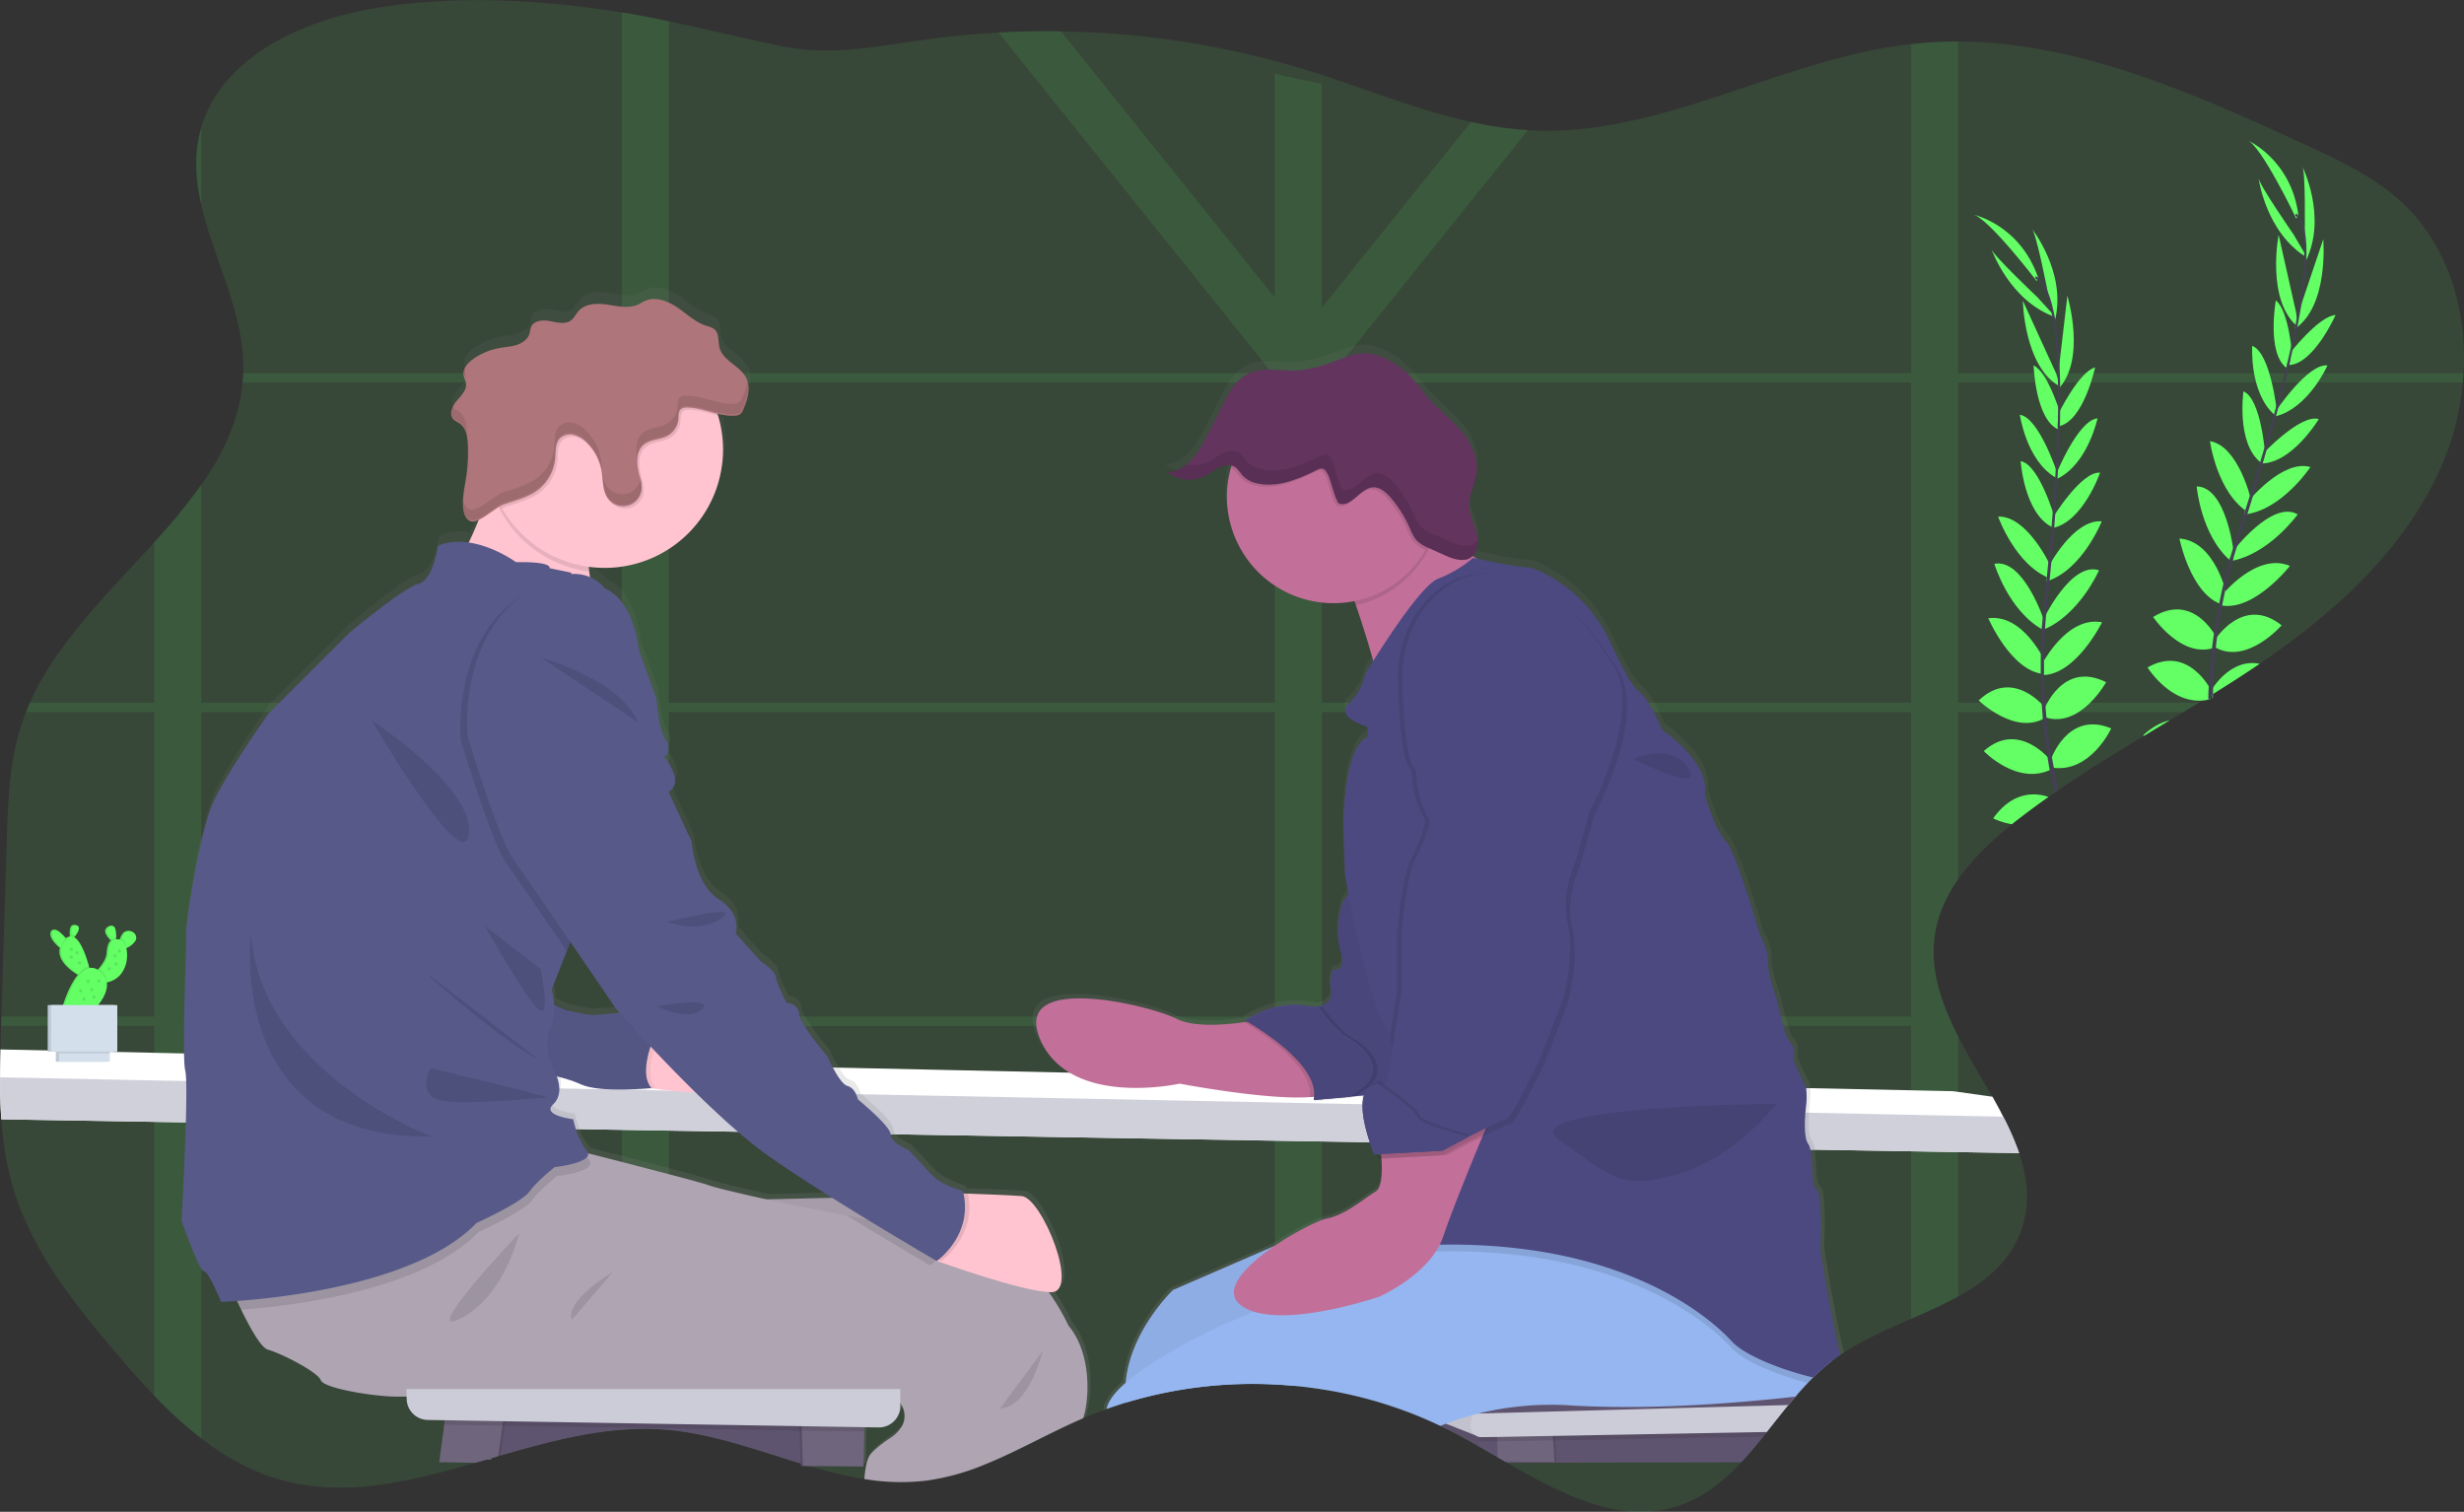 <svg id="d000d172-d3f6-4067-9bff-b7a6a8e5b081" data-name="Layer 1" xmlns="http://www.w3.org/2000/svg" xmlns:xlink="http://www.w3.org/1999/xlink" width="1161.12" height="712.38" viewBox="0 0 1161.12 712.38"><rect x="0" y="0" width="1161.12" height="712.38" fill="#333333" stroke="none"/><defs><linearGradient id="6b2b92d3-a44d-4448-98ae-26e2a0ff69e8" x1="697.19" y1="782.63" x2="697.19" y2="256.05" gradientUnits="userSpaceOnUse"><stop offset="0" stop-color="gray" stop-opacity="0.25"/><stop offset="0.54" stop-color="gray" stop-opacity="0.12"/><stop offset="1" stop-color="gray" stop-opacity="0.1"/></linearGradient><linearGradient id="6a61e424-f11c-4682-b27d-5ab95be8b857" x1="319.26" y1="783.27" x2="319.26" y2="229.16" xlink:href="#6b2b92d3-a44d-4448-98ae-26e2a0ff69e8"/></defs><title>conversation</title><path d="M1180.36,269.65c-.08,1.49-.19,3-.33,4.44a127.51,127.51,0,0,1-9.36,37.64c-16.85,40-50.48,70.43-86.41,94.87l-2.27,1.53c-6.5,4.37-13.11,8.59-19.76,12.72l-.53.33-.4.25-1.21.74c-.95.6-1.91,1.18-2.86,1.77l-1.59,1-7.3,4.44-6.43,3.87h0q-6.09,3.67-12.19,7.35c-13.56,8.16-27.05,16.44-40.1,25.37l-2,1.4c-1,.65-1.89,1.31-2.82,2q-7.35,5.16-14.46,10.67c-.93.71-1.86,1.44-2.78,2.19-9.41,7.54-18.49,16.12-25.31,25.88-5.79,8.31-9.93,17.47-11.17,27.59-2,16,3.5,31.43,11.17,46.5,4.94,9.69,10.8,19.24,16.17,28.74,1.75,3.11,3.45,6.21,5,9.31a130.32,130.32,0,0,1,7.47,16.95c4.28,12.41,5.53,24.85.61,37.53-5.39,13.91-16.3,22.82-29.3,30-7,3.85-14.53,7.19-22.17,10.55-10.92,4.78-22,9.6-31.67,15.89q-.92.58-1.8,1.2-1.89,1.27-3.7,2.65l0,0c-2,1.52-3.92,3.14-5.78,4.82q-1.65,1.51-3.24,3.1c-.84.82-1.68,1.67-2.5,2.54-1.58,1.65-3.12,3.35-4.63,5.07l-1.19,1.38q-1.66,2-3.3,3.94c-1.42,1.72-2.81,3.46-4.2,5.21-2,2.5-4,5-5.94,7.5-.58.72-1.15,1.43-1.71,2.15-3.26,4-6.53,8-10,11.7l-.41.44c-8.22,8.8-17.31,16.24-28.77,20.22-27.63,9.6-55-4.72-81.55-20h0l-.74-.44-.33-.19h0l-2.28-1.32-1.07-.62c-2.71-1.58-5.42-3.16-8.12-4.7l-.65-.38c-3.81-2.17-7.59-4.28-11.35-6.27q-3.4-1.8-6.87-3.44a193.33,193.33,0,0,0-23.58-9.46,203.18,203.18,0,0,0-32.26-7.77q-6.68-1.07-13.43-1.67c-2.9-.26-5.82-.47-8.74-.61a206.34,206.34,0,0,0-70.09,8.52c-3.09.94-6.17,2-9.21,3.06-.57.19-1.13.4-1.68.6-2.82,1-5.61,2.13-8.37,3.3l-1,.41h0a.55.55,0,0,1-.15.08c-14.24,6.12-28,13.93-42.19,20.05-1.26.54-2.52,1.07-3.8,1.59a111.47,111.47,0,0,1-27.58,7.66,103,103,0,0,1-29.4-.74,206.91,206.91,0,0,1-25.92-6.08l-.09,0h0l-.54-.17c-.79-.23-1.59-.46-2.38-.71l-1.06-.31-1.39-.43c-20-6.12-40.05-13.38-60.67-15.37-1-.09-2-.18-3-.25a128,128,0,0,0-19.19.14c-19.16,1.48-38.22,6.66-57.18,12.11l-1.18.33c-1,.3-2.06.59-3.09.9l-2.23.64-4.33,1.24-1,.28h0c-31.26,9-62.2,16.69-92.75,7.78-13.39-3.91-25.41-10.73-36.42-19.2a199.26,199.26,0,0,1-22.16-20.14c-6.45-6.71-12.6-13.74-18.56-20.75-19.86-23.36-39.48-48.15-48.13-77.56a151.5,151.5,0,0,1-5.41-31.91c-.46-6.56-.62-13.16-.61-19.77q0-6.59.19-13.15c.07-3.19.18-6.37.27-9.55,0-.5,0-1,0-1.53.06-1.48.1-3,.14-4.44q1.29-41.41,2.56-82.83c.57-18.4,1.18-37.09,6.86-54.6.65-2,1.38-4,2.15-6,.59-1.5,1.22-3,1.86-4.44,12.64-28.41,37-51.76,58.64-75.64a283.74,283.74,0,0,0,22.16-27.08c10.33-14.76,17.8-30.42,19.45-48.11.14-1.47.24-2.94.29-4.44s.06-3,0-4.59c-.53-25.62-14.17-50.19-19.77-74.84-2.52-11-3.43-22.08-.82-33.25.24-1.07.52-2.11.82-3.14,9.75-33.24,47.76-50.68,82.45-56.33,36-5.85,72.67-4.16,108.62,1q3.56.51,7.1,1.1c7.44,1.21,14.82,2.64,22.17,4.18,17.83,3.73,35.49,8.12,53.4,11.75,22.95,4.66,43.72.21,66.61-3q17.55-2.46,35.26-3.42,14.74-.81,29.51-.58a414.74,414.74,0,0,1,116.89,18.56c25.45,7.93,50.51,18.4,76.38,24.11a169.89,169.89,0,0,0,26.88,3.89c.71.06,1.43.1,2.15.13C802.92,158,859.2,121.42,920,114.56l2.05-.22a188.79,188.79,0,0,1,20.12-1c56.68.25,111.64,24.63,163.7,48.68,15.86,7.32,32,14.85,44.89,26.63C1172.92,208.9,1182.08,239.4,1180.36,269.65Z" transform="translate(-19.44 -93.81)" fill="#63ff65" opacity="0.1"/><path d="M642.34,572.8V429.36h39.53c-.34-.32-.68-.64-1-.93l-.26-.23-.58-.51c-.25-.22-.49-.43-.75-.63l-.63-.5-.69-.54q-.52-.43-1.11-.84a2.69,2.69,0,0,0-.27-.2s0,0,0,0l0,0H642.34v-7.85c-.32.16-.62.33-.93.5l-1,.62s0,.05-.06.05a1.2,1.2,0,0,1-.21.13l-.61.46c-.2.14-.41.29-.61.45-.61.45-1.21,1-1.8,1.47l-.59.53-1.16,1.05c-1.55,1.45-3.07,2.95-4.64,4.34-.4.35-.79.7-1.2,1a30.53,30.53,0,0,1-2.64,2,12.87,12.87,0,0,1-1.14.73l-.66.33-.59.3h0a22.29,22.29,0,0,1-4.33,1.56V572.8H560.81c0,.17.09.31.12.46.33,1.34.65,2.65,1,4h58.27V731l.46,0,.45,0,1,.07,1.89.16,3,.35c.46,0,.93.12,1.38.19L630,732l.22,0,2.65.45c.18,0,.38.07.57.11l1.27.23,1.85.37h0L641,733h0l.61.14.75.17v-156H734l0-.33a3.31,3.31,0,0,0,0-.33c.12-1.23.23-2.44.35-3.66a.45.45,0,0,1,0-.12Zm137.1,0h-4v2l0,2.47H780Zm-45,0a.45.45,0,0,0,0,.12c-.12,1.22-.23,2.43-.35,3.66a3.31,3.31,0,0,1,0,.33l0,.33h34.45V577l2.46-4.18ZM113.49,157c-2.61,11.17-1.7,22.22.82,33.25V153.83C114,154.86,113.73,155.9,113.49,157ZM680.84,428.43c-.07-1.12-.15-2.29-.2-3.51H671.1a0,0,0,0,1,0,0c0,.2.07.39.09.58.12.67.21,1.32.31,2,.07.47.14.92.19,1.37l.06.51h9.14ZM607.32,575.21h0c-.7-.41-1.09-.62-1.09-.62,1.08-.65,2.13-1.24,3.15-1.79H396.29a9,9,0,0,0,.39,1c.08.19.18.4.28.61s.23.47.37.72.42.77.66,1.18.38.63.58,1H610.68C609.25,576.35,608.1,575.66,607.32,575.21ZM334.54,466.83l.11.26v-.32Zm-.13-21.51a4.38,4.38,0,0,1-1.1,1s.43.48,1.05,1.33a2.67,2.67,0,0,1-.11.34c-.05.14-.11.29-.17.43l-.1.19a3.07,3.07,0,0,1-.23.39.79.79,0,0,1-.12.15,3.93,3.93,0,0,1-.34.44l-.22.21a3.31,3.31,0,0,1-.45.39l-.13.09-.06,0,.06.06.09.11a22.86,22.86,0,0,1,2.07,2.9V445C334.57,445.11,334.49,445.21,334.41,445.32ZM605.68,572.8h-30.9c8.19,3,21.29,2,30.05.75l1.71-.25C606.17,573.07,605.87,572.91,605.68,572.8Zm66.65,4.43a2.15,2.15,0,0,0-.23-.28,1.43,1.43,0,0,0-.24-.25,5.81,5.81,0,0,1-.81-1,7.07,7.07,0,0,1-.38-.61c-.24-.44-.5-.92-.76-1.46,0-.06-.06-.13-.1-.2s-.2-.42-.29-.64H642.34V429.36h29.42l-.06-.51c-.06-.44-.13-.9-.19-1.37-.1-.63-.19-1.28-.31-2,0-.19-.06-.38-.09-.58a0,0,0,0,0,0,0H642.34V314.55h-.07a1.37,1.37,0,0,0-.4.05,3.06,3.06,0,0,0-.47.1l-.35.13-.45.18-.29.12c-.72.32-1.56.76-2.56,1.24-1.43.67-2.89,1.33-4.36,1.94l-.87.36-1.08.42c-.71.29-1.43.55-2.15.79q-.7.25-1.44.48c-.86.27-1.74.52-2.61.73-.43.12-.86.21-1.3.3s-.86.18-1.29.25-.86.15-1.3.2-.78.11-1.18.14V424.92H334.65V298.81l-.6.36c-3.57,2-8.25,1.63-11.35,4.27-4,3.37-3.29,9.6-1.94,14.6.12.44.25.87.36,1.32,0,.13.08.27.11.42s0,0,0,0h0c0,.1,0,.2.08.3a5.32,5.32,0,0,1,.16.69l.12.57.06.37a1.37,1.37,0,0,1,0,.19,4.1,4.1,0,0,1,.06.49,5.54,5.54,0,0,1,.07.9v.1a9,9,0,0,1-6.15,7.88,8.73,8.73,0,0,1-3.17.36v93.27H294.22l.41,4.44h17.85V572.8H280.33c-.12.74-.25,1.5-.43,2.26-.08.33-.16.66-.26,1s-.23.8-.35,1.2h33.19v30c.67,0,1.32,0,2,0l1.4,0,2.1-.07.93,0c1.25-.06,2.39-.13,3.39-.19l1.34-.1.85-.06,1.23-.11.33,0,.43,0,.64.12.23,0c.44.07,1.05.17,1.8.27l.95.14.53.07,1.5.2.2,0,2.34.29V577.24H620.17v6.54c.8.61,1.63,1.26,2.44,1.91l1.22,1c1.45,1.21,2.89,2.5,4.27,3.82l1.13,1.11c.47.47.94,1,1.38,1.43l.18.19q.54.59,1.05,1.17l.72.84c.41.51.81,1,1.19,1.51s.75,1,1.09,1.52.69,1,1,1.54.73,1.26,1,1.9l2.12,0,.19.4c.09.16.15.32.22.47.29.65.53,1.28.74,1.91.08.26.17.51.23.77a6.86,6.86,0,0,1,.2.78c0,.24.11.47.14.7s.07.47.1.69a3.7,3.7,0,0,1,.07.57c0,.17,0,.35,0,.53a11.74,11.74,0,0,1,0,1.68c.49-.09,1-.18,1.43-.31V577.24h30ZM334.65,572.8V429.36H620.17V572.8Zm274.72,0H571.52c.94.38,1.75.75,2.4,1.09,7.86,4,22.31,2.91,31.71,1.57l1.68-.25c-.7-.41-1.09-.62-1.09-.62C607.3,573.94,608.35,573.35,609.37,572.8Zm-458.55,0c.93,1.52,1.91,3,2.92,4.44H279.29c.12-.4.25-.8.35-1.2s.18-.65.26-1c.18-.76.31-1.52.43-2.26Zm454.86,0h-30.9c8.19,3,21.29,2,30.05.75l1.71-.25C606.17,573.07,605.87,572.91,605.68,572.8Zm-454.86,0c.93,1.52,1.91,3,2.92,4.44H279.29c.12-.4.25-.8.35-1.2s.18-.65.26-1c.18-.76.31-1.52.43-2.26Zm521.51,4.43a2.15,2.15,0,0,0-.23-.28,1.43,1.43,0,0,0-.24-.25,5.81,5.81,0,0,1-.81-1,7.07,7.07,0,0,1-.38-.61c-.24-.44-.5-.92-.76-1.46,0-.06-.06-.13-.1-.2s-.2-.42-.29-.64H642.34V429.36h29.42l-.06-.51c-.06-.44-.13-.9-.19-1.37-.1-.63-.19-1.28-.31-2,0-.19-.06-.38-.09-.58a0,0,0,0,0,0,0H642.34V314.55h-.07a1.37,1.37,0,0,0-.4.05,3.06,3.06,0,0,0-.47.1l-.35.13-.45.18-.29.12c-.72.32-1.56.76-2.56,1.24-1.43.67-2.89,1.33-4.36,1.94l-.87.36-1.08.42c-.71.29-1.43.55-2.15.79q-.7.25-1.44.48c-.86.27-1.74.52-2.61.73-.43.12-.86.21-1.3.3s-.86.18-1.29.25-.86.15-1.3.2-.78.11-1.18.14V424.92H334.65V298.81l-.6.36c-3.57,2-8.25,1.63-11.35,4.27-4,3.37-3.29,9.6-1.94,14.6.12.44.25.87.36,1.32,0,.13.08.27.11.42s0,0,0,0,0,0,0,0,0,.2.08.3a5.32,5.32,0,0,1,.16.69l.12.57.06.37c0,.11,0,.23.05.34a2,2,0,0,1,0,.34,5.54,5.54,0,0,1,.07.9v.1a9,9,0,0,1-6.15,7.88,8.73,8.73,0,0,1-3.17.36v93.27H294.22l.41,4.44h17.85V572.8H280.33c-.12.74-.25,1.5-.43,2.26-.08.33-.16.66-.26,1s-.23.8-.35,1.2h33.19v30c.67,0,1.32,0,2,0l1.4,0,2.1-.07.93,0c1.25-.06,2.39-.13,3.39-.19l1.34-.1.85-.06,1.23-.11.33,0,.43,0,.64.12.23,0c.44.07,1.05.17,1.8.27l.95.14.53.07,1.5.2.2,0,2.34.29V577.24h67c-1.06-1.52-2.06-3-2.84-4.44h-64.2V429.36H620.17V572.8h-10.8c-1,.55-2.07,1.14-3.15,1.79,0,0,.39.21,1.09.62h0c.78.45,1.93,1.14,3.36,2h9.49v6.54c.8.61,1.63,1.26,2.44,1.91l1.22,1c1.45,1.21,2.89,2.5,4.27,3.82l1.13,1.11c.47.47.94,1,1.38,1.43l.18.19q.54.59,1.05,1.17l.72.84c.41.51.81,1,1.19,1.51s.75,1,1.09,1.52.69,1,1,1.54.73,1.26,1,1.9l2.12,0,.19.4c.09.16.15.32.22.47.29.65.53,1.28.74,1.91.08.26.17.51.23.77a6.86,6.86,0,0,1,.2.78c0,.24.11.47.14.7s.07.47.1.69a3.7,3.7,0,0,1,.07.57c0,.17,0,.35,0,.53a11.74,11.74,0,0,1,0,1.68c.49-.09,1-.18,1.43-.31V577.24h30Zm-66.65-4.43h-30.9c8.19,3,21.29,2,30.05.75l1.71-.25C606.17,573.07,605.87,572.91,605.68,572.8Zm75.16-144.37c-.07-1.12-.15-2.29-.2-3.51H671.1a0,0,0,0,1,0,0c0,.2.07.39.09.58.12.67.21,1.32.31,2,.07.47.14.92.19,1.37l.06.51h9.14Zm-530,144.37c.93,1.52,1.91,3,2.92,4.44H279.29c.12-.4.25-.8.35-1.2s.18-.65.26-1c.18-.76.31-1.52.43-2.26Zm521.51,4.43a2.15,2.15,0,0,0-.23-.28,1.43,1.43,0,0,0-.24-.25,5.81,5.81,0,0,1-.81-1,7.07,7.07,0,0,1-.38-.61c-.24-.44-.5-.92-.76-1.46,0-.06-.06-.13-.1-.2s-.2-.42-.29-.64H642.34V429.36h29.42l-.06-.51c-.06-.44-.13-.9-.19-1.37-.1-.63-.19-1.28-.31-2,0-.19-.06-.38-.09-.58a0,0,0,0,0,0,0H642.34V314.55h-.07a1.37,1.37,0,0,0-.4.05,3.06,3.06,0,0,0-.47.1l-.35.13-.45.18-.29.12c-.72.32-1.56.76-2.56,1.24-1.43.67-2.89,1.33-4.36,1.94l-.87.36-1.08.42c-.71.29-1.43.55-2.15.79q-.7.25-1.44.48c-.86.27-1.74.52-2.61.73-.43.12-.86.21-1.3.3s-.86.18-1.29.25-.86.15-1.3.2-.78.11-1.18.14V424.92H334.65V298.81l-.6.36c-3.57,2-8.25,1.63-11.35,4.27-4,3.37-3.29,9.6-1.94,14.6.12.44.25.87.36,1.32,0,.13.08.27.11.42s0,0,0,0h0c0,.1.05.21.07.31a5.32,5.32,0,0,1,.16.69l.12.57.06.37c0,.11,0,.23.05.34a2,2,0,0,1,0,.34,5.54,5.54,0,0,1,.07.9v.1a9,9,0,0,1-6.15,7.88,8.73,8.73,0,0,1-3.17.36v93.27H294.22l.41,4.44h17.85V572.8H280.33c-.12.74-.25,1.5-.43,2.26-.08.33-.16.66-.26,1s-.23.8-.35,1.2h33.19v30c.67,0,1.32,0,2,0l1.4,0,2.1-.07.93,0c1.25-.06,2.39-.13,3.39-.19l1.34-.1.85-.06,1.23-.11.33,0,.43,0,.64.12.23,0c.44.07,1.05.17,1.8.27l.95.14.53.07,1.5.2.2,0,2.34.29V577.24h67c-1.06-1.52-2.06-3-2.84-4.44h-64.2V429.36H620.17V572.8h-10.8c-1,.55-2.07,1.14-3.15,1.79,0,0,.39.21,1.09.62h0c.78.45,1.93,1.14,3.36,2h9.49v6.54c.8.61,1.63,1.26,2.44,1.91l1.22,1c1.45,1.21,2.89,2.5,4.27,3.82l1.13,1.11c.47.47.94,1,1.38,1.43l.18.19q.54.59,1.05,1.17l.72.84c.41.51.81,1,1.19,1.51s.75,1,1.09,1.52.69,1,1,1.54.73,1.26,1,1.9l2.12,0,.19.4c.09.16.15.32.22.47.29.65.53,1.28.74,1.91.08.26.17.51.23.77a6.86,6.86,0,0,1,.2.78c0,.24.11.47.14.7s.07.47.1.69a3.7,3.7,0,0,1,.07.57c0,.17,0,.35,0,.53a11.74,11.74,0,0,1,0,1.68c.49-.09,1-.18,1.43-.31V577.24h30Zm8.51-148.8c-.07-1.12-.15-2.29-.2-3.51H671.1a0,0,0,0,1,0,0c0,.2.07.39.09.58.12.67.21,1.32.31,2,.07.47.14.92.19,1.37l.06.51h9.14Zm-530,144.37c.93,1.52,1.91,3,2.92,4.44H279.29c.12-.4.25-.8.35-1.2s.18-.65.26-1c.18-.76.31-1.52.43-2.26Zm521.51,4.43a2.15,2.15,0,0,0-.23-.28,1.43,1.43,0,0,0-.24-.25,5.81,5.81,0,0,1-.81-1,7.07,7.07,0,0,1-.38-.61c-.24-.44-.5-.92-.76-1.46,0-.06-.06-.13-.1-.2s-.2-.42-.29-.64H642.34V429.36h29.42l-.06-.51c-.06-.44-.13-.9-.19-1.37-.1-.63-.19-1.28-.31-2,0-.19-.06-.38-.09-.58a0,0,0,0,0,0,0H642.34V314.55h-.07a1.37,1.37,0,0,0-.4.05,3.06,3.06,0,0,0-.47.1l-.35.13-.45.18-.29.12c-.72.32-1.56.76-2.56,1.24-1.43.67-2.89,1.33-4.36,1.94l-.87.36-1.08.42c-.71.29-1.43.55-2.15.79q-.7.25-1.44.48c-.86.27-1.74.52-2.61.73-.43.12-.86.21-1.3.3s-.86.18-1.29.25-.86.15-1.3.2-.78.11-1.18.14V424.92H334.65V298.81l-.6.36c-3.57,2-8.25,1.63-11.35,4.27-4,3.37-3.29,9.6-1.94,14.6.12.44.25.87.36,1.32,0,.13.08.27.11.42s0,0,0,0h0c0,.1.05.21.07.31a5.32,5.32,0,0,1,.16.69l.12.57.06.37c0,.11,0,.23.05.34a2,2,0,0,1,0,.34,5.54,5.54,0,0,1,.07.9v.1a9,9,0,0,1-6.15,7.88,8.73,8.73,0,0,1-3.17.36v93.27H294.22l.41,4.44h17.85V572.8H280.33c-.12.74-.25,1.5-.43,2.26-.08.33-.16.66-.26,1s-.23.8-.35,1.2h33.19v30c.67,0,1.32,0,2,0l1.4,0,2.1-.07.93,0c1.25-.06,2.39-.13,3.39-.19l1.34-.1.85-.06,1.23-.11.33,0,.43,0,.64.12.23,0c.44.07,1.05.17,1.8.27l.95.14.53.07,1.5.2.2,0,2.34.29V577.24h67c-1.06-1.52-2.06-3-2.84-4.44h-64.2V429.36H620.17V572.8h-10.8c-1,.55-2.07,1.14-3.15,1.79,0,0,.39.21,1.09.62h0c.78.45,1.93,1.14,3.36,2h9.49v6.54c.8.61,1.63,1.26,2.44,1.91l1.22,1c1.45,1.21,2.89,2.5,4.27,3.82l1.13,1.11c.47.47.94,1,1.38,1.43l.18.19q.54.59,1.05,1.17l.72.84c.41.51.81,1,1.19,1.51s.75,1,1.09,1.52.69,1,1,1.54.73,1.26,1,1.9l2.12,0,.19.4c.09.16.15.32.22.47.29.65.53,1.28.74,1.91.08.26.17.51.23.77a6.86,6.86,0,0,1,.2.78c0,.24.11.47.14.7s.07.47.1.69a3.7,3.7,0,0,1,.07.57c0,.17,0,.35,0,.53a11.74,11.74,0,0,1,0,1.68c.49-.09,1-.18,1.43-.31V577.24h30Zm8.51-148.8c-.07-1.12-.15-2.29-.2-3.51H671.1a0,0,0,0,1,0,0c0,.2.07.39.09.58.12.67.21,1.32.31,2,.07.47.14.92.19,1.37l.06.51h9.14Zm-530,144.37c.93,1.52,1.91,3,2.92,4.44H279.29c.12-.4.25-.8.35-1.2s.18-.65.26-1c.18-.76.31-1.52.43-2.26Zm521.51,4.43a2.15,2.15,0,0,0-.23-.28,1.43,1.43,0,0,0-.24-.25,5.81,5.81,0,0,1-.81-1,7.07,7.07,0,0,1-.38-.61c-.24-.44-.5-.92-.76-1.46,0-.06-.06-.13-.1-.2s-.2-.42-.29-.64H642.34V429.36h29.42l-.06-.51c-.06-.44-.13-.9-.19-1.37-.1-.63-.19-1.28-.31-2,0-.19-.06-.38-.09-.58a0,0,0,0,0,0,0H642.34V314.55h-.07a1.37,1.37,0,0,0-.4.05,3.06,3.06,0,0,0-.47.1l-.35.13-.45.18-.29.12c-.72.32-1.56.76-2.56,1.24-1.43.67-2.89,1.33-4.36,1.94l-.87.36-1.08.42c-.71.29-1.43.55-2.15.79q-.7.25-1.44.48c-.86.27-1.74.52-2.61.73-.43.12-.86.21-1.3.3s-.86.18-1.29.25-.86.15-1.3.2-.78.11-1.18.14V424.92H334.65V298.81l-.6.36c-3.57,2-8.25,1.63-11.35,4.27-4,3.37-3.29,9.6-1.94,14.6.12.44.25.87.36,1.32,0,.13.08.27.11.42s0,0,0,0h0c0,.1.05.21.07.31a5.32,5.32,0,0,1,.16.69l.12.57.06.37c0,.11,0,.23.05.34a2,2,0,0,1,0,.34,5.54,5.54,0,0,1,.07.9v.1a9,9,0,0,1-6.15,7.88,8.73,8.73,0,0,1-3.17.36v93.27H294.22l.41,4.44h17.85V572.8H280.33c-.12.74-.25,1.5-.43,2.26-.08.33-.16.66-.26,1s-.23.8-.35,1.2h33.19v30c.67,0,1.32,0,2,0l1.4,0,2.1-.07.93,0c1.25-.06,2.39-.13,3.39-.19l1.34-.1.85-.06,1.23-.11.33,0,.43,0,.64.12.23,0c.44.07,1.05.17,1.8.27l.95.14.53.07,1.5.2.2,0,2.34.29V577.24h67c-1.06-1.52-2.06-3-2.84-4.44h-64.2V429.36H620.17V572.8h-10.8c-1,.55-2.07,1.14-3.15,1.79,0,0,.39.21,1.09.62h0c.78.45,1.93,1.14,3.36,2h9.49v6.54c.8.61,1.63,1.26,2.44,1.91l1.22,1c1.45,1.21,2.89,2.5,4.27,3.82l1.13,1.11c.47.47.94,1,1.38,1.43l.18.19q.54.59,1.05,1.17l.72.84c.41.51.81,1,1.19,1.51s.75,1,1.09,1.52.69,1,1,1.54.73,1.26,1,1.9l2.12,0,.19.4c.09.16.15.32.22.47.29.65.53,1.28.74,1.91.08.26.17.51.23.77a6.86,6.86,0,0,1,.2.78c0,.24.11.47.14.7s.07.47.1.69a3.7,3.7,0,0,1,.07.57c0,.17,0,.35,0,.53a11.74,11.74,0,0,1,0,1.68c.49-.09,1-.18,1.43-.31V577.24h30Zm8.51-148.8c-.07-1.12-.15-2.29-.2-3.51H671.1a0,0,0,0,1,0,0c0,.2.07.39.09.58.12.67.21,1.32.31,2,.07.47.14.92.19,1.37l.06.51h9.14Zm-530,144.37c.93,1.52,1.91,3,2.92,4.44H279.29c.12-.4.25-.8.35-1.2s.18-.65.26-1c.18-.76.31-1.52.43-2.26Zm521.51,4.43a2.15,2.15,0,0,0-.23-.28,1.43,1.43,0,0,0-.24-.25,5.81,5.81,0,0,1-.81-1,7.07,7.07,0,0,1-.38-.61c-.24-.44-.5-.92-.76-1.46,0-.06-.06-.13-.1-.2s-.2-.42-.29-.64H642.34V429.36h29.42l-.06-.51c-.06-.44-.13-.9-.19-1.37-.1-.63-.19-1.28-.31-2,0-.19-.06-.38-.09-.58a0,0,0,0,0,0,0H642.34V314.55h-.07a1.37,1.37,0,0,0-.4.05,3.06,3.06,0,0,0-.47.1l-.35.13-.45.18-.29.12c-.72.32-1.56.76-2.56,1.24-1.43.67-2.89,1.33-4.36,1.94l-.87.36-1.08.42c-.71.29-1.43.55-2.15.79q-.7.25-1.44.48c-.86.27-1.74.52-2.61.73-.43.12-.86.21-1.3.3s-.86.18-1.29.25-.86.15-1.3.2-.78.11-1.18.14V424.92H334.65V298.81l-.6.36c-3.57,2-8.25,1.63-11.35,4.27-4,3.37-3.29,9.6-1.94,14.6.12.44.25.87.36,1.32,0,.13.08.27.11.42s0,0,0,0h0c0,.1.05.21.07.31a5.32,5.32,0,0,1,.16.69l.12.57.06.37c0,.11,0,.23.05.34a2,2,0,0,1,0,.34,5.54,5.54,0,0,1,.07.9v.1a9,9,0,0,1-6.15,7.88,8.73,8.73,0,0,1-3.17.36v93.27H294.22l.41,4.44h17.85V572.8H280.33c-.12.74-.25,1.5-.43,2.26-.08.33-.16.66-.26,1s-.23.8-.35,1.2h33.19v30c.67,0,1.32,0,2,0l1.4,0,2.1-.07.93,0c1.25-.06,2.39-.13,3.39-.19l1.34-.1.85-.06,1.23-.11.33,0,.43,0,.64.12.23,0c.44.07,1.05.17,1.8.27l.95.14.53.07,1.5.2.2,0,2.34.29V577.24h67c-1.06-1.52-2.06-3-2.84-4.44h-64.2V429.36H620.17V572.8h-10.8c-1,.55-2.07,1.14-3.15,1.79,0,0,.39.21,1.09.62h0c.78.45,1.93,1.14,3.36,2h9.49v6.54c.8.61,1.63,1.26,2.44,1.91l1.22,1c1.45,1.21,2.89,2.5,4.27,3.82l1.13,1.11c.47.47.94,1,1.38,1.43l.18.19q.54.59,1.05,1.17l.72.84c.41.51.81,1,1.19,1.51s.75,1,1.09,1.52.69,1,1,1.54.73,1.26,1,1.9l2.12,0,.19.4c.09.16.15.32.22.47.29.65.53,1.28.74,1.91.08.26.17.51.23.77a6.86,6.86,0,0,1,.2.78c0,.24.11.47.14.7s.07.47.1.69a3.7,3.7,0,0,1,.07.57c0,.17,0,.35,0,.53a11.74,11.74,0,0,1,0,1.68c.49-.09,1-.18,1.43-.31V577.24h30Zm8.51-148.8c-.07-1.12-.15-2.29-.2-3.51H671.1a0,0,0,0,1,0,0c0,.2.07.39.09.58.12.67.21,1.32.31,2,.07.47.14.92.19,1.37l.06.51h9.14Zm-530,144.37c.93,1.52,1.91,3,2.92,4.44H279.29c.12-.4.25-.8.35-1.2s.18-.65.26-1c.18-.76.31-1.52.43-2.26Zm521.51,4.43a2.15,2.15,0,0,0-.23-.28,1.43,1.43,0,0,0-.24-.25,5.81,5.81,0,0,1-.81-1,7.07,7.07,0,0,1-.38-.61c-.24-.44-.5-.92-.76-1.46,0-.06-.06-.13-.1-.2s-.2-.42-.29-.64H642.34V429.36h29.42l-.06-.51c-.06-.44-.13-.9-.19-1.37-.1-.63-.19-1.28-.31-2,0-.19-.06-.38-.09-.58a0,0,0,0,0,0,0H642.34V314.55h-.07a1.37,1.37,0,0,0-.4.05,3.06,3.06,0,0,0-.47.1l-.35.13-.45.18-.29.12c-.72.32-1.56.76-2.56,1.24-1.43.67-2.89,1.33-4.36,1.94l-.87.36-1.08.42c-.71.29-1.43.55-2.15.79q-.7.25-1.44.48c-.86.27-1.74.52-2.61.73-.43.12-.86.21-1.3.3s-.86.18-1.29.25-.86.15-1.3.2-.78.11-1.18.14V424.92H334.65V298.81l-.6.36c-3.57,2-8.25,1.63-11.35,4.27-4,3.37-3.29,9.6-1.94,14.6.12.44.25.87.36,1.32,0,.13.08.27.11.42s0,0,0,0h0c0,.1.05.21.07.31a5.32,5.32,0,0,1,.16.69l.12.57.06.37c0,.11,0,.23.05.34a2,2,0,0,1,0,.34,5.54,5.54,0,0,1,.07.9v.1a9,9,0,0,1-6.15,7.88,8.73,8.73,0,0,1-3.17.36v93.27H294.22l.41,4.44h17.85V572.8H280.33c-.12.74-.25,1.5-.43,2.26-.08.33-.16.66-.26,1s-.23.8-.35,1.2h33.19v30c.67,0,1.32,0,2,0l1.4,0,2.1-.07.93,0c1.25-.06,2.39-.13,3.39-.19l1.34-.1.85-.06,1.23-.11.33,0,.43,0,.64.12.23,0c.44.07,1.05.17,1.8.27l.95.14.53.07,1.5.2.2,0,2.34.29V577.24h67c-1.06-1.52-2.06-3-2.84-4.44h-64.2V429.36H620.17V572.8h-10.8c-1,.55-2.07,1.14-3.15,1.79,0,0,.39.21,1.09.62h0c.78.45,1.93,1.14,3.36,2h9.49v6.54c.8.61,1.63,1.26,2.44,1.91l1.22,1c1.45,1.21,2.89,2.5,4.27,3.82l1.13,1.11c.47.47.94,1,1.38,1.43l.18.19q.54.59,1.05,1.17l.72.84c.41.51.81,1,1.19,1.51s.75,1,1.09,1.52.69,1,1,1.54.73,1.26,1,1.9l2.12,0,.19.4c.09.16.15.32.22.47.29.65.53,1.28.74,1.91.08.26.17.51.23.77a6.86,6.86,0,0,1,.2.78c0,.24.11.47.14.7s.07.47.1.69a3.7,3.7,0,0,1,.07.57c0,.17,0,.35,0,.53a11.74,11.74,0,0,1,0,1.68c.49-.09,1-.18,1.43-.31V577.24h30Zm8.51-148.8c-.07-1.12-.15-2.29-.2-3.51H671.1a0,0,0,0,1,0,0c0,.2.07.39.09.58.12.67.21,1.32.31,2,.07.47.14.92.19,1.37l.06.51h9.14Zm-530,144.37c.93,1.52,1.91,3,2.92,4.44H279.29c.12-.4.25-.8.35-1.2s.18-.65.26-1c.18-.76.31-1.52.43-2.26Zm521.51,4.43a2.15,2.15,0,0,0-.23-.28,1.43,1.43,0,0,0-.24-.25,5.81,5.81,0,0,1-.81-1,7.07,7.07,0,0,1-.38-.61c-.24-.44-.5-.92-.76-1.46,0-.06-.06-.13-.1-.2s-.2-.42-.29-.64H642.34V429.36h29.42l-.06-.51c-.06-.44-.13-.9-.19-1.37-.1-.63-.19-1.28-.31-2,0-.19-.06-.38-.09-.58a0,0,0,0,0,0,0H642.34V314.55h-.07a1.37,1.37,0,0,0-.4.05,3.06,3.06,0,0,0-.47.1l-.35.13-.45.18-.29.12c-.72.32-1.56.76-2.56,1.24-1.43.67-2.89,1.33-4.36,1.94l-.87.36-1.08.42c-.71.29-1.43.55-2.15.79q-.7.25-1.44.48c-.86.27-1.74.52-2.61.73-.43.12-.86.21-1.3.3s-.86.18-1.29.25-.86.15-1.3.2-.78.11-1.18.14V424.92H334.65V298.81l-.6.36c-3.57,2-8.25,1.63-11.35,4.27-4,3.37-3.29,9.6-1.94,14.6.12.44.25.87.36,1.32,0,.13.08.27.11.42s0,0,0,0h0c0,.1.05.21.07.31a5.32,5.32,0,0,1,.16.69l.12.57.06.37c0,.11,0,.23.05.34a2,2,0,0,1,0,.34,5.54,5.54,0,0,1,.07.9v.1a9,9,0,0,1-6.15,7.88,8.73,8.73,0,0,1-3.17.36v93.27H294.22l.41,4.44h17.85V572.8H280.33c-.12.74-.25,1.5-.43,2.26-.08.33-.16.66-.26,1s-.23.8-.35,1.2h33.19v30c.67,0,1.32,0,2,0l1.4,0,2.1-.07.93,0c1.25-.06,2.39-.13,3.39-.19l1.34-.1.85-.06,1.23-.11.33,0,.43,0,.64.12.23,0c.44.07,1.05.17,1.8.27l.95.14.53.07,1.5.2.2,0,2.34.29V577.24h67c-1.06-1.52-2.06-3-2.84-4.44h-64.2V429.36H620.17V572.8h-10.8c-1,.55-2.07,1.14-3.15,1.79,0,0,.39.21,1.09.62h0c.78.45,1.93,1.14,3.36,2h9.49v6.54c.8.61,1.63,1.26,2.44,1.91l1.22,1c1.45,1.21,2.89,2.5,4.27,3.82l1.13,1.11c.47.47.94,1,1.38,1.43l.18.19q.54.59,1.05,1.17l.72.84c.41.51.81,1,1.19,1.51s.75,1,1.09,1.52.69,1,1,1.54.73,1.26,1,1.9l2.12,0,.19.4c.09.16.15.32.22.47.29.65.53,1.28.74,1.91.08.26.17.51.23.77a6.86,6.86,0,0,1,.2.78c0,.24.11.47.14.7s.07.47.1.69a3.7,3.7,0,0,1,.07.57c0,.17,0,.35,0,.53a11.74,11.74,0,0,1,0,1.68c.49-.09,1-.18,1.43-.31V577.24h30Zm8.51-148.8c-.07-1.12-.15-2.29-.2-3.51H671.1a0,0,0,0,1,0,0c0,.2.07.39.09.58.12.67.21,1.32.31,2,.07.47.14.92.19,1.37l.06.51h9.14Zm-530,144.37c.93,1.52,1.91,3,2.92,4.44H279.29c.12-.4.25-.8.35-1.2s.18-.65.26-1c.18-.76.31-1.52.43-2.26Zm521.51,4.43a2.15,2.15,0,0,0-.23-.28,1.43,1.43,0,0,0-.24-.25,5.81,5.81,0,0,1-.81-1,7.07,7.07,0,0,1-.38-.61c-.24-.44-.5-.92-.76-1.46,0-.06-.06-.13-.1-.2s-.2-.42-.29-.64H642.34V429.36h29.42l-.06-.51c-.06-.44-.13-.9-.19-1.37-.1-.63-.19-1.28-.31-2,0-.19-.06-.38-.09-.58a0,0,0,0,0,0,0H642.34V314.55h-.07a1.37,1.37,0,0,0-.4.05,3.06,3.06,0,0,0-.47.1l-.35.13-.45.18-.29.12c-.72.32-1.56.76-2.56,1.24-1.43.67-2.89,1.33-4.36,1.94-.28.13-.58.25-.87.36s-.72.3-1.08.42c-.71.29-1.43.55-2.15.79q-.7.25-1.44.48c-.86.27-1.74.52-2.61.73-.43.12-.86.21-1.3.3s-.86.18-1.29.25-.86.15-1.3.2-.78.11-1.18.14V424.92H334.65V298.81l-.6.36c-3.57,2-8.25,1.63-11.35,4.27-4,3.37-3.29,9.6-1.94,14.6.12.44.25.87.36,1.32a2.88,2.88,0,0,1,.11.42,0,0,0,0,1,0,0c0,.1.05.21.07.31a5.32,5.32,0,0,1,.16.69l.12.57.06.37c0,.11,0,.23.05.34a2,2,0,0,1,0,.34,5.54,5.54,0,0,1,.07.9v.1a9,9,0,0,1-6.15,7.88,8.73,8.73,0,0,1-3.17.36v93.27H294.22l.41,4.44h17.85V572.8H280.33c-.12.74-.25,1.5-.43,2.26-.08.33-.16.66-.26,1s-.23.8-.35,1.2h33.19v30c.67,0,1.32,0,2,0l1.4,0,2.1-.07.93,0c1.25-.06,2.39-.13,3.39-.19l1.34-.1.85-.06,1.23-.11.33,0,.43,0,.64.12.23,0c.44.07,1.05.17,1.8.27l.95.14.53.07,1.5.2.2,0,2.34.29V577.24h67c-1.06-1.52-2.06-3-2.84-4.44h-64.2V429.36H620.17V572.8h-10.8c-1,.55-2.07,1.14-3.15,1.79,0,0,.39.21,1.09.62h0c.78.45,1.93,1.14,3.36,2h9.49v6.54c.8.61,1.63,1.26,2.44,1.91l1.22,1c1.45,1.21,2.89,2.5,4.27,3.82.38.36.76.73,1.13,1.11s.94,1,1.38,1.43l.18.19q.54.59,1.05,1.17l.72.84c.41.51.81,1,1.19,1.51s.75,1,1.09,1.52.69,1,1,1.54.73,1.26,1,1.9l2.12,0,.19.4c.09.16.15.32.22.47.29.65.53,1.28.74,1.91.08.26.17.51.23.77a6.86,6.86,0,0,1,.2.78c0,.24.11.47.14.7a5.74,5.74,0,0,1,.1.69,3.7,3.7,0,0,1,.07.57c0,.17,0,.35,0,.53a11.74,11.74,0,0,1,0,1.68c.49-.09,1-.18,1.43-.31V577.24h30Zm8.51-148.8c-.07-1.12-.15-2.29-.2-3.51H671.1a0,0,0,0,1,0,0c0,.2.07.39.09.58.12.67.21,1.32.31,2,.07.47.14.92.19,1.37l.06.51h9.14ZM942.21,269.65V113.39a188.79,188.79,0,0,0-20.12,1l-2.05.22V269.65H648.89l-.68-.84,1-1.27h0l4.43-5.52,4.44-5.52h0l81.46-101.39a169.89,169.89,0,0,1-26.88-3.89l-70.36,87.59V133.27q-11.1-2.16-22.17-4.81V233.93L519.43,108.53q-14.74-.24-29.51.58L614.31,263.92l3.22,4,.7.87-.7.84H334.65V103.78c-7.35-1.54-14.73-3-22.17-4.18v170H134.05c-.05,1.5-.15,3-.29,4.44H312.48V424.92H114.31V322.2a283.74,283.74,0,0,1-22.16,27.08v75.64H33.51c-.64,1.47-1.27,2.94-1.86,4.44h60.5V572.8H20.08c0,1.49-.08,3-.14,4.44H92.15V751.46a199.26,199.26,0,0,0,22.16,20.14V577.24H312.48V767.52a128,128,0,0,1,19.19-.14c1,.07,2,.16,3,.25V577.24H620.17v169c2.92.14,5.84.35,8.74.61q6.75.6,13.43,1.67V577.24H920v138c7.64-3.36,15.2-6.7,22.17-10.55V582.15c-7.67-15.07-13.15-30.46-11.17-46.5,1.24-10.12,5.38-19.28,11.17-27.59v-78.7h106.13l7.3-4.44H942.21V274.09H1180c.14-1.48.25-2.95.33-4.44ZM920,274.09V424.92H642.34V278.13l.21-.22,3.69-3.82Zm-585.39,0H620.17V424.92H334.65ZM114.31,572.8V429.36H312.48V572.8Zm220.34,0V429.36H620.17V572.8Zm307.69,0V429.36H920V572.8Zm38.5-144.37c-.07-1.12-.15-2.29-.2-3.51H671.1a0,0,0,0,1,0,0c0,.2.07.39.09.58.12.67.21,1.32.31,2,.07.47.14.92.19,1.37l.06.51h9.14Zm-8.51,148.8a2.15,2.15,0,0,0-.23-.28,1.43,1.43,0,0,0-.24-.25,5.81,5.81,0,0,1-.81-1,7.07,7.07,0,0,1-.38-.61c-.24-.44-.5-.92-.76-1.46,0-.06-.06-.13-.1-.2s-.2-.42-.29-.64H642.34V429.36h29.42l-.06-.51c-.06-.44-.13-.9-.19-1.37-.1-.63-.19-1.28-.31-2,0-.19-.06-.38-.09-.58a0,0,0,0,0,0,0H642.34V314.55h-.07a1.37,1.37,0,0,0-.4.05,3.06,3.06,0,0,0-.47.1l-.35.13-.45.18-.29.12c-.72.32-1.56.76-2.56,1.24-1.43.67-2.89,1.33-4.36,1.94l-.87.36-1.08.42c-.71.29-1.43.55-2.15.79q-.7.25-1.44.48c-.86.27-1.74.52-2.61.73-.43.12-.86.21-1.3.3s-.86.18-1.29.25-.86.15-1.3.2-.78.11-1.18.14V424.92H334.65V298.81l-.6.36c-3.57,2-8.25,1.63-11.35,4.27-4,3.37-3.29,9.6-1.94,14.6.12.44.25.87.36,1.32,0,.13.08.27.11.42s0,0,0,0h0c0,.1.05.21.07.31a5.32,5.32,0,0,1,.16.69l.12.57.06.37c0,.11,0,.23.05.34a2,2,0,0,1,0,.34,5.54,5.54,0,0,1,.07.9v.1a9,9,0,0,1-6.15,7.88,8.73,8.73,0,0,1-3.17.36v93.27H294.22l.41,4.44h17.85V572.8H280.33c-.12.74-.25,1.5-.43,2.26-.08.33-.16.66-.26,1s-.23.8-.35,1.2h33.19v30c.67,0,1.32,0,2,0l1.4,0,2.1-.07.93,0c1.25-.06,2.39-.13,3.39-.19l1.34-.1.85-.06,1.23-.11.33,0,.43,0,.64.12.23,0c.44.07,1.05.17,1.8.27l.95.14.53.07,1.5.2.2,0,2.34.29V577.24h67c-1.06-1.52-2.06-3-2.84-4.44h-64.2V429.36H620.17V572.8h-10.8c-1,.55-2.07,1.14-3.15,1.79,0,0,.39.21,1.09.62h0c.78.45,1.93,1.14,3.36,2h9.49v6.54c.8.61,1.63,1.26,2.44,1.91l1.22,1c1.45,1.21,2.89,2.5,4.27,3.82l1.13,1.11c.47.47.94,1,1.38,1.43l.18.19q.54.59,1.05,1.17l.72.84c.41.51.81,1,1.19,1.51s.75,1,1.09,1.52.69,1,1,1.54.73,1.26,1,1.9l2.12,0,.19.4c.09.16.15.32.22.47.29.65.53,1.28.74,1.91.08.26.17.51.23.77a6.86,6.86,0,0,1,.2.78c0,.24.11.47.14.7s.07.47.1.69a3.7,3.7,0,0,1,.07.57c0,.17,0,.35,0,.53a11.74,11.74,0,0,1,0,1.68c.49-.09,1-.18,1.43-.31V577.24h30ZM150.82,572.8c.93,1.52,1.91,3,2.92,4.44H279.29c.12-.4.25-.8.35-1.2s.18-.65.26-1c.18-.76.31-1.52.43-2.26Zm530-144.37c-.07-1.12-.15-2.29-.2-3.51H671.1a0,0,0,0,1,0,0c0,.2.07.39.09.58.12.67.21,1.32.31,2,.07.47.14.92.19,1.37l.06.51h9.14Zm-8.51,148.8a2.15,2.15,0,0,0-.23-.28,1.43,1.43,0,0,0-.24-.25,5.81,5.81,0,0,1-.81-1,7.07,7.07,0,0,1-.38-.61c-.24-.44-.5-.92-.76-1.46,0-.06-.06-.13-.1-.2s-.2-.42-.29-.64H642.34V429.36h29.42l-.06-.51c-.06-.44-.13-.9-.19-1.37-.1-.63-.19-1.28-.31-2,0-.19-.06-.38-.09-.58a0,0,0,0,0,0,0H642.34V314.55h-.07a1.37,1.37,0,0,0-.4.05,3.06,3.06,0,0,0-.47.1l-.35.13-.45.18-.29.12c-.72.32-1.56.76-2.56,1.24-1.43.67-2.89,1.33-4.36,1.94l-.87.36-1.08.42c-.71.29-1.43.55-2.15.79q-.7.25-1.44.48c-.86.27-1.74.52-2.61.73-.43.12-.86.21-1.3.3s-.86.18-1.29.25-.86.15-1.3.2-.78.11-1.18.14V424.92H334.65V298.81l-.6.36c-3.57,2-8.25,1.63-11.35,4.27-4,3.37-3.29,9.6-1.94,14.6.12.44.25.87.36,1.32,0,.13.08.27.11.42s0,0,0,0h0c0,.1.05.21.07.31a5.32,5.32,0,0,1,.16.69l.12.57.06.37c0,.11,0,.23.05.34a2,2,0,0,1,0,.34,5.54,5.54,0,0,1,.07.9v.1a9,9,0,0,1-6.15,7.88,8.73,8.73,0,0,1-3.17.36v93.27H294.22l.41,4.44h17.85V572.8H280.33c-.12.74-.25,1.5-.43,2.26-.08.33-.16.66-.26,1s-.23.8-.35,1.2h33.19v30c.67,0,1.32,0,2,0l1.4,0,2.1-.07.93,0c1.25-.06,2.39-.13,3.39-.19l1.34-.1.85-.06,1.23-.11.33,0,.43,0,.64.12.23,0c.44.07,1.05.17,1.8.27l.95.14.53.07,1.5.2.2,0,2.34.29V577.24h67c-1.06-1.52-2.06-3-2.84-4.44h-64.2V429.36H620.17V572.8h-10.8c-1,.55-2.07,1.14-3.15,1.79,0,0,.39.21,1.09.62h0c.78.45,1.93,1.14,3.36,2h9.49v6.54c.8.61,1.63,1.26,2.44,1.91l1.22,1c1.45,1.21,2.89,2.5,4.27,3.82l1.13,1.11c.47.47.94,1,1.38,1.43l.18.19q.54.59,1.05,1.17l.72.84c.41.51.81,1,1.19,1.51s.75,1,1.09,1.52.69,1,1,1.54.73,1.26,1,1.9l2.12,0,.19.4c.09.16.15.32.22.47.29.65.53,1.28.74,1.91.08.26.17.51.23.77a6.86,6.86,0,0,1,.2.78c0,.24.11.47.14.7s.07.47.1.69a3.7,3.7,0,0,1,.07.57c0,.17,0,.35,0,.53a11.74,11.74,0,0,1,0,1.68c.49-.09,1-.18,1.43-.31V577.24h30ZM150.82,572.8c.93,1.52,1.91,3,2.92,4.44H279.29c.12-.4.25-.8.35-1.2s.18-.65.26-1c.18-.76.31-1.52.43-2.26Zm530-144.37c-.07-1.12-.15-2.29-.2-3.51H671.1a0,0,0,0,1,0,0c0,.2.07.39.09.58.12.67.21,1.32.31,2,.07.47.14.92.19,1.37l.06.51h9.14Zm-8.51,148.8a2.15,2.15,0,0,0-.23-.28,1.43,1.43,0,0,0-.24-.25,5.81,5.81,0,0,1-.81-1,7.07,7.07,0,0,1-.38-.61c-.24-.44-.5-.92-.76-1.46,0-.06-.06-.13-.1-.2s-.2-.42-.29-.64H642.34V429.36h29.42l-.06-.51c-.06-.44-.13-.9-.19-1.37-.1-.63-.19-1.28-.31-2,0-.19-.06-.38-.09-.58a0,0,0,0,0,0,0H642.34V314.55h-.07a1.37,1.37,0,0,0-.4.05,3.06,3.06,0,0,0-.47.1l-.35.13-.45.18-.29.12c-.72.32-1.56.76-2.56,1.24-1.43.67-2.89,1.33-4.36,1.94l-.87.36-1.08.42c-.71.29-1.43.55-2.15.79q-.7.25-1.44.48c-.86.27-1.74.52-2.61.73-.43.12-.86.21-1.3.3s-.86.18-1.29.25-.86.15-1.3.2-.78.11-1.18.14V424.92H334.65V298.81l-.6.36c-3.57,2-8.25,1.63-11.35,4.27-4,3.37-3.29,9.6-1.94,14.6.12.44.25.87.36,1.32,0,.13.08.27.11.42s0,0,0,0h0c0,.1.05.21.07.31a5.32,5.32,0,0,1,.16.69l.12.57.06.37c0,.11,0,.23.05.34a2,2,0,0,1,0,.34,5.54,5.54,0,0,1,.07.9v.1a9,9,0,0,1-6.15,7.88,8.73,8.73,0,0,1-3.17.36v93.27H294.22l.41,4.44h17.85V572.8H280.33c-.12.74-.25,1.5-.43,2.26-.08.33-.16.66-.26,1s-.23.8-.35,1.2h33.19v30c.67,0,1.32,0,2,0l1.4,0,2.1-.07.93,0c1.25-.06,2.39-.13,3.39-.19l1.34-.1.85-.06,1.23-.11.33,0,.43,0,.64.12.23,0c.44.07,1.05.17,1.8.27l.95.14.53.07,1.5.2.2,0,2.34.29V577.24h67c-1.06-1.52-2.06-3-2.84-4.44h-64.2V429.36H620.17V572.8h-10.8c-1,.55-2.07,1.14-3.15,1.79,0,0,.39.21,1.09.62h0c.78.45,1.93,1.14,3.36,2h9.49v6.54c.8.61,1.63,1.26,2.44,1.91l1.22,1c1.45,1.21,2.89,2.5,4.27,3.82l1.13,1.11c.47.47.94,1,1.38,1.43l.18.19q.54.59,1.05,1.17l.72.84c.41.51.81,1,1.19,1.51s.75,1,1.09,1.52.69,1,1,1.54.73,1.26,1,1.9l2.12,0,.19.4c.09.16.15.32.22.47.29.65.53,1.28.74,1.91.08.26.17.51.23.77a6.86,6.86,0,0,1,.2.78c0,.24.11.47.14.7s.07.47.1.69a3.7,3.7,0,0,1,.07.57c0,.17,0,.35,0,.53a11.74,11.74,0,0,1,0,1.68c.49-.09,1-.18,1.43-.31V577.24h30ZM150.82,572.8c.93,1.52,1.91,3,2.92,4.44H279.29c.12-.4.25-.8.35-1.2s.18-.65.26-1c.18-.76.31-1.52.43-2.26Zm530-144.37c-.07-1.12-.15-2.29-.2-3.51H671.1a0,0,0,0,1,0,0c0,.2.07.39.09.58.12.67.21,1.32.31,2,.07.47.14.92.19,1.37l.06.51h9.14Zm-8.51,148.8a2.15,2.15,0,0,0-.23-.28,1.43,1.43,0,0,0-.24-.25,5.81,5.81,0,0,1-.81-1,7.07,7.07,0,0,1-.38-.61c-.24-.44-.5-.92-.76-1.46,0-.06-.06-.13-.1-.2s-.2-.42-.29-.64H642.34V429.36h29.42l-.06-.51c-.06-.44-.13-.9-.19-1.37-.1-.63-.19-1.28-.31-2,0-.19-.06-.38-.09-.58a0,0,0,0,0,0,0H642.34V314.55h-.07a1.37,1.37,0,0,0-.4.05,3.06,3.06,0,0,0-.47.1l-.35.13-.45.18-.29.12c-.72.32-1.56.76-2.56,1.24-1.43.67-2.89,1.33-4.36,1.94l-.87.36-1.08.42c-.71.29-1.43.55-2.15.79q-.7.25-1.44.48c-.86.27-1.74.52-2.61.73-.43.12-.86.21-1.3.3s-.86.18-1.29.25-.86.15-1.3.2-.78.11-1.18.14V424.92H334.65V298.81l-.6.36c-3.57,2-8.25,1.63-11.35,4.27-4,3.37-3.29,9.6-1.94,14.6.12.44.25.87.36,1.32,0,.13.08.27.11.42s0,0,0,0h0c0,.1.05.21.07.31a5.32,5.32,0,0,1,.16.69l.12.57.06.37c0,.11,0,.23.05.34a2,2,0,0,1,0,.34,5.54,5.54,0,0,1,.07.9v.1a9,9,0,0,1-6.15,7.88,8.73,8.73,0,0,1-3.17.36v93.27H294.22l.41,4.44h17.85V572.8H280.33c-.12.74-.25,1.5-.43,2.26-.08.33-.16.66-.26,1s-.23.8-.35,1.2h33.19v30c.67,0,1.32,0,2,0l1.4,0,2.1-.07.93,0c1.25-.06,2.39-.13,3.39-.19l1.34-.1.85-.06,1.23-.11.33,0,.43,0,.64.12.23,0c.44.07,1.05.17,1.8.27l.95.14.53.07,1.5.2.2,0,2.34.29V577.24h67c-1.06-1.52-2.06-3-2.84-4.44h-64.2V429.36H620.17V572.8h-10.8c-1,.55-2.07,1.14-3.15,1.79,0,0,.39.21,1.09.62h0c.78.45,1.93,1.14,3.36,2h9.49v6.54c.8.61,1.63,1.26,2.44,1.91l1.22,1c1.45,1.21,2.89,2.5,4.27,3.82l1.13,1.11c.47.47.94,1,1.38,1.43l.18.19q.54.59,1.05,1.17l.72.84c.41.51.81,1,1.19,1.51s.75,1,1.09,1.52.69,1,1,1.54.73,1.26,1,1.9l2.12,0,.19.4c.09.16.15.32.22.47.29.65.53,1.28.74,1.91.08.26.17.51.23.77a6.86,6.86,0,0,1,.2.78c0,.24.11.47.14.7s.07.47.1.69a3.7,3.7,0,0,1,.07.57c0,.17,0,.35,0,.53a11.74,11.74,0,0,1,0,1.68c.49-.09,1-.18,1.43-.31V577.24h30ZM150.82,572.8c.93,1.52,1.91,3,2.92,4.44H279.29c.12-.4.25-.8.35-1.2s.18-.65.26-1c.18-.76.31-1.52.43-2.26Zm530-144.37c-.07-1.12-.15-2.29-.2-3.51H671.1a0,0,0,0,1,0,0c0,.2.07.39.09.58.12.67.21,1.32.31,2,.07.47.14.92.19,1.37l.06.51h9.14Zm-8.51,148.8a2.15,2.15,0,0,0-.23-.28,1.43,1.43,0,0,0-.24-.25,5.81,5.81,0,0,1-.81-1,7.07,7.07,0,0,1-.38-.61c-.24-.44-.5-.92-.76-1.46,0-.06-.06-.13-.1-.2s-.2-.42-.29-.64H642.34V429.36h29.42l-.06-.51c-.06-.44-.13-.9-.19-1.37-.1-.63-.19-1.28-.31-2,0-.19-.06-.38-.09-.58a0,0,0,0,0,0,0H642.34V314.55h-.07a1.37,1.37,0,0,0-.4.05,3.06,3.06,0,0,0-.47.1l-.35.13-.45.18-.29.12c-.72.32-1.56.76-2.56,1.24-1.43.67-2.89,1.33-4.36,1.94l-.87.36-1.08.42c-.71.29-1.43.55-2.15.79q-.7.25-1.44.48c-.86.27-1.74.52-2.61.73-.43.12-.86.21-1.3.3s-.86.18-1.29.25-.86.15-1.3.2-.78.11-1.18.14V424.92H334.65V298.81l-.6.36c-3.57,2-8.25,1.63-11.35,4.27-4,3.37-3.29,9.6-1.94,14.6.12.44.25.87.36,1.32,0,.13.08.27.11.42s0,0,0,0h0c0,.1.05.21.07.31a5.32,5.32,0,0,1,.16.69l.12.57.06.37c0,.11,0,.23.05.34a2,2,0,0,1,0,.34,5.54,5.54,0,0,1,.07.9v.1a9,9,0,0,1-6.15,7.88,8.73,8.73,0,0,1-3.17.36v93.27H294.22l.41,4.44h17.85V572.8H280.33c-.12.74-.25,1.5-.43,2.26-.08.33-.16.66-.26,1s-.23.8-.35,1.2h33.19v30c.67,0,1.32,0,2,0l1.4,0,2.1-.07.93,0c1.25-.06,2.39-.13,3.39-.19l1.34-.1.85-.06,1.23-.11.33,0,.43,0,.64.12.23,0c.44.07,1.05.17,1.8.27l.95.14.53.07,1.5.2.2,0,2.34.29V577.24h67c-1.06-1.52-2.06-3-2.84-4.44h-64.2V429.36H620.17V572.8h-10.8c-1,.55-2.07,1.14-3.15,1.79,0,0,.39.21,1.09.62h0c.78.45,1.93,1.14,3.36,2h9.49v6.54c.8.61,1.63,1.26,2.44,1.91l1.22,1c1.45,1.21,2.89,2.5,4.27,3.82l1.13,1.11c.47.47.94,1,1.38,1.43l.18.19q.54.59,1.05,1.17l.72.84c.41.51.81,1,1.19,1.51s.75,1,1.09,1.52.69,1,1,1.54.73,1.26,1,1.9l2.12,0,.19.4c.09.16.15.32.22.47.29.65.53,1.28.74,1.91.08.26.17.51.23.77a6.86,6.86,0,0,1,.2.78c0,.24.11.47.14.7s.07.47.1.69a3.7,3.7,0,0,1,.07.57c0,.17,0,.35,0,.53a11.74,11.74,0,0,1,0,1.68c.49-.09,1-.18,1.43-.31V577.24h30ZM150.82,572.8c.93,1.52,1.91,3,2.92,4.44H279.29c.12-.4.25-.8.35-1.2s.18-.65.26-1c.18-.76.31-1.52.43-2.26Zm530-144.37c-.07-1.12-.15-2.29-.2-3.51H671.1a0,0,0,0,1,0,0c0,.2.07.39.09.58.12.67.21,1.32.31,2,.07.47.14.92.19,1.37l.06.51h9.14Zm-8.51,148.8a2.15,2.15,0,0,0-.23-.28,1.43,1.43,0,0,0-.24-.25,5.81,5.81,0,0,1-.81-1,7.07,7.07,0,0,1-.38-.61c-.24-.44-.5-.92-.76-1.46,0-.06-.06-.13-.1-.2s-.2-.42-.29-.64H642.34V429.36h29.42l-.06-.51c-.06-.44-.13-.9-.19-1.37-.1-.63-.19-1.28-.31-2,0-.19-.06-.38-.09-.58a0,0,0,0,0,0,0H642.34V314.55h-.07a1.37,1.37,0,0,0-.4.05,3.06,3.06,0,0,0-.47.1l-.35.13-.45.18-.29.12c-.72.32-1.56.76-2.56,1.24-1.43.67-2.89,1.33-4.36,1.94l-.87.36-1.08.42c-.71.29-1.43.55-2.15.79q-.7.25-1.44.48c-.86.27-1.74.52-2.61.73-.43.12-.86.21-1.3.3s-.86.18-1.29.25-.86.15-1.3.2-.78.11-1.18.14V424.92H334.65V298.81l-.6.36c-3.57,2-8.25,1.63-11.35,4.27-4,3.37-3.29,9.6-1.94,14.6.12.44.25.87.36,1.32,0,.13.08.27.11.42s0,0,0,0h0c0,.1.05.21.07.31a5.32,5.32,0,0,1,.16.69l.12.57.06.37c0,.11,0,.23.05.34a2,2,0,0,1,0,.34,5.54,5.54,0,0,1,.07.9v.1a9,9,0,0,1-6.15,7.88,8.73,8.73,0,0,1-3.17.36v93.27H294.22l.41,4.44h17.85V572.8H280.33c-.12.74-.25,1.5-.43,2.26-.08.33-.16.66-.26,1s-.23.8-.35,1.2h33.19v30c.67,0,1.32,0,2,0l1.4,0,2.1-.07.93,0c1.25-.06,2.39-.13,3.39-.19l1.34-.1.85-.06,1.23-.11.33,0,.43,0,.64.12.23,0c.44.07,1.05.17,1.8.27l.95.14.53.07,1.5.2.2,0,2.34.29V577.24h67c-1.06-1.52-2.06-3-2.84-4.44h-64.2V429.36H620.17V572.8h-10.8c-1,.55-2.07,1.14-3.15,1.79,0,0,.39.21,1.09.62h0c.78.45,1.93,1.14,3.36,2h9.49v6.54c.8.61,1.63,1.26,2.44,1.91l1.22,1c1.45,1.21,2.89,2.5,4.27,3.82l1.13,1.11c.47.47.94,1,1.38,1.43l.18.19q.54.59,1.05,1.17l.72.84c.41.51.81,1,1.19,1.51s.75,1,1.09,1.52.69,1,1,1.54.73,1.26,1,1.9l2.12,0,.19.4c.09.16.15.32.22.47.29.65.53,1.28.74,1.91.08.26.17.51.23.77a6.86,6.86,0,0,1,.2.78c0,.24.11.47.14.7s.07.47.1.69a3.7,3.7,0,0,1,.07.57c0,.17,0,.35,0,.53a11.74,11.74,0,0,1,0,1.68c.49-.09,1-.18,1.43-.31V577.24h30ZM150.82,572.8c.93,1.52,1.91,3,2.92,4.44H279.29c.12-.4.25-.8.35-1.2s.18-.65.26-1c.18-.76.31-1.52.43-2.26Zm530-144.37c-.07-1.12-.15-2.29-.2-3.51H671.1a0,0,0,0,1,0,0c0,.2.07.39.09.58.12.67.21,1.32.31,2,.07.47.14.92.19,1.37l.06.51h9.14Zm-8.51,148.8a2.15,2.15,0,0,0-.23-.28,1.43,1.43,0,0,0-.24-.25,5.81,5.81,0,0,1-.81-1,7.07,7.07,0,0,1-.38-.61c-.24-.44-.5-.92-.76-1.46,0-.06-.06-.13-.1-.2s-.2-.42-.29-.64H642.34V429.36h29.42l-.06-.51c-.06-.44-.13-.9-.19-1.37-.1-.63-.19-1.28-.31-2,0-.19-.06-.38-.09-.58a0,0,0,0,0,0,0H642.34V314.55h-.07a1.37,1.37,0,0,0-.4.05,3.06,3.06,0,0,0-.47.1l-.35.13-.45.18-.29.12c-.72.32-1.56.76-2.56,1.24-1.43.67-2.89,1.33-4.36,1.94l-.87.36-1.08.42c-.71.29-1.43.55-2.15.79q-.7.25-1.44.48c-.86.27-1.74.52-2.61.73-.43.12-.86.21-1.3.3s-.86.18-1.29.25-.86.15-1.3.2-.78.11-1.18.14V424.92H334.65V298.81l-.6.36c-3.57,2-8.25,1.63-11.35,4.27-4,3.37-3.29,9.6-1.94,14.6.12.44.25.87.36,1.32,0,.13.08.27.11.42s0,0,0,0h0c0,.1.05.21.07.31a5.32,5.32,0,0,1,.16.69l.12.57.06.37c0,.11,0,.23.05.34a2,2,0,0,1,0,.34,5.54,5.54,0,0,1,.07.9v.1a9,9,0,0,1-6.15,7.88,8.73,8.73,0,0,1-3.17.36v93.27H294.22l.41,4.44h17.85V572.8H280.33c-.12.74-.25,1.5-.43,2.26-.08.33-.16.66-.26,1s-.23.8-.35,1.2h33.19v30c.67,0,1.32,0,2,0l1.4,0,2.1-.07.93,0c1.25-.06,2.39-.13,3.39-.19l1.34-.1.85-.06,1.23-.11.33,0,.43,0,.64.12.23,0c.44.07,1.05.17,1.8.27l.95.14.53.07,1.5.2.2,0,2.34.29V577.24h67c-1.06-1.52-2.06-3-2.84-4.44h-64.2V429.36H620.17V572.8h-10.8c-1,.55-2.07,1.14-3.15,1.79,0,0,.39.21,1.09.62h0c.78.45,1.93,1.14,3.36,2h9.49v6.54c.8.61,1.63,1.26,2.44,1.91l1.22,1c1.45,1.21,2.89,2.5,4.27,3.82l1.13,1.11c.47.47.94,1,1.38,1.43l.18.19q.54.59,1.05,1.17l.72.84c.41.51.81,1,1.19,1.51s.75,1,1.09,1.52.69,1,1,1.54.73,1.26,1,1.9l2.12,0,.19.4c.09.16.15.32.22.47.29.65.53,1.28.74,1.91.08.26.17.51.23.77a6.86,6.86,0,0,1,.2.78c0,.24.11.47.14.7s.07.47.1.69a3.7,3.7,0,0,1,.07.57c0,.17,0,.35,0,.53a11.74,11.74,0,0,1,0,1.68c.49-.09,1-.18,1.43-.31V577.24h30ZM150.82,572.8c.93,1.52,1.91,3,2.92,4.44H279.29c.12-.4.25-.8.35-1.2s.18-.65.26-1c.18-.76.31-1.52.43-2.26Zm530-144.37c-.07-1.12-.15-2.29-.2-3.51H671.1a0,0,0,0,1,0,0c0,.2.07.39.09.58.12.67.21,1.32.31,2,.07.47.14.92.19,1.37l.06.51h9.14Zm-8.51,148.8a2.15,2.15,0,0,0-.23-.28,1.43,1.43,0,0,0-.24-.25,5.81,5.81,0,0,1-.81-1,7.07,7.07,0,0,1-.38-.61c-.24-.44-.5-.92-.76-1.46,0-.06-.06-.13-.1-.2s-.2-.42-.29-.64H642.34V429.36h29.42l-.06-.51c-.06-.44-.13-.9-.19-1.37-.1-.63-.19-1.28-.31-2,0-.19-.06-.38-.09-.58a0,0,0,0,0,0,0H642.34V314.55h-.07a1.37,1.37,0,0,0-.4.05,3.06,3.06,0,0,0-.47.1l-.35.13-.45.18-.29.12c-.72.32-1.56.76-2.56,1.24-1.43.67-2.89,1.33-4.36,1.94l-.87.36-1.08.42c-.71.29-1.43.55-2.15.79q-.7.25-1.44.48c-.86.27-1.74.52-2.61.73-.43.12-.86.21-1.3.3s-.86.18-1.29.25-.86.15-1.3.2-.78.11-1.18.14V424.92H334.65V298.81l-.6.36c-3.57,2-8.25,1.63-11.35,4.27-4,3.37-3.29,9.6-1.94,14.6.12.44.25.87.36,1.32,0,.13.08.27.11.42s0,0,0,0h0c0,.1,0,.2.08.3a5.32,5.32,0,0,1,.16.69l.12.57.06.37c0,.11,0,.23.05.34a2,2,0,0,1,0,.34,5.54,5.54,0,0,1,.07.9v.1a9,9,0,0,1-6.15,7.88,8.73,8.73,0,0,1-3.17.36v93.27H294.22l.41,4.44h17.85V572.8H280.33c-.12.74-.25,1.5-.43,2.26-.08.33-.16.66-.26,1s-.23.8-.35,1.2h33.19v30c.67,0,1.32,0,2,0l1.4,0,2.1-.07.93,0c1.25-.06,2.39-.13,3.39-.19l1.34-.1.85-.06,1.23-.11.33,0,.43,0,.64.12.23,0c.44.07,1.05.17,1.8.27l.95.14.53.07,1.5.2.2,0,2.34.29V577.24h67c-1.06-1.52-2.06-3-2.84-4.44h-64.2V429.36H620.17V572.8H571.52c.94.38,1.75.75,2.4,1.09,7.86,4,22.31,2.91,31.71,1.57l1.68-.25h0c.78.45,1.93,1.14,3.36,2h9.49v6.54c.8.61,1.63,1.26,2.44,1.91l1.22,1c1.45,1.21,2.89,2.5,4.27,3.82l1.13,1.11c.47.47.94,1,1.38,1.43l.18.19q.54.59,1.05,1.17l.72.84c.41.51.81,1,1.19,1.51s.75,1,1.09,1.52.69,1,1,1.54.73,1.26,1,1.9l2.12,0,.19.4c.09.16.15.32.22.47.29.65.53,1.28.74,1.91.08.26.17.51.23.77a6.86,6.86,0,0,1,.2.78c0,.24.11.47.14.7s.07.47.1.69a3.7,3.7,0,0,1,.07.57c0,.17,0,.35,0,.53a11.74,11.74,0,0,1,0,1.68c.49-.09,1-.18,1.43-.31V577.24h30ZM150.82,572.8c.93,1.52,1.91,3,2.92,4.44H279.29c.12-.4.25-.8.35-1.2s.18-.65.26-1c.18-.76.31-1.52.43-2.26Zm458.55,0H571.52c.94.38,1.75.75,2.4,1.09,7.86,4,22.31,2.91,31.71,1.57l1.68-.25c-.7-.41-1.09-.62-1.09-.62C607.3,573.94,608.35,573.35,609.37,572.8Zm33,0V429.36h39.53c-.34-.32-.68-.64-1-.93l-.26-.23-.58-.51c-.25-.22-.49-.43-.75-.63l-.63-.5-.69-.54q-.52-.43-1.11-.84a2.69,2.69,0,0,0-.27-.2s0,0,0,0l0,0H642.34v-7.85c-.32.16-.62.33-.93.5l-1,.62s0,.05-.06.05a1.2,1.2,0,0,1-.21.13l-.61.46c-.2.14-.41.29-.61.45-.61.45-1.21,1-1.8,1.47l-.59.53-1.16,1.05c-1.55,1.45-3.07,2.95-4.64,4.34-.4.35-.79.7-1.2,1a30.53,30.53,0,0,1-2.64,2,12.87,12.87,0,0,1-1.14.73l-.66.33-.59.3h0a22.29,22.29,0,0,1-4.33,1.56V572.8H560.81c0,.17.09.31.12.46.33,1.33.66,2.66,1,4h58.26V731a3.55,3.55,0,0,1,.46,0l.45,0,1,.07,1.89.16,3,.35c.46,0,.93.12,1.38.19L630,732l.22,0,2.65.45c.18,0,.38.07.57.11l1.27.23,1.85.37h0L641,733h0l.61.14.75.17v-156h89.21c.14-1.48.28-3,.42-4.44Zm89.63,0c-.14,1.49-.28,3-.42,4.44h38.32l2.62-4.44Zm47.47,0h-4v2l0,2.47H780Zm-137.1,0V429.36h39.53c-.34-.32-.68-.64-1-.93l-.26-.23-.58-.51c-.25-.22-.49-.43-.75-.63l-.63-.5-.69-.54q-.52-.43-1.11-.84a2.69,2.69,0,0,0-.27-.2s0,0,0,0l0,0H642.34v-7.85c-.32.16-.62.33-.93.5l-1,.62s0,.05-.06.05a1.2,1.2,0,0,1-.21.13l-.61.46c-.2.14-.41.29-.61.45-.61.45-1.21,1-1.8,1.47l-.59.53-1.16,1.05c-1.55,1.45-3.07,2.95-4.64,4.34-.4.35-.79.7-1.2,1a30.53,30.53,0,0,1-2.64,2,12.87,12.87,0,0,1-1.14.73l-.66.33-.59.3h0a22.29,22.29,0,0,1-4.33,1.56V572.8H560.81c0,.17.09.31.12.46.33,1.34.65,2.65,1,4h58.27V731l.46,0,.45,0,1,.07,1.89.16,3,.35c.46,0,.93.12,1.38.19L630,732l.22,0,2.65.45c.18,0,.38.07.57.11l1.27.23,1.85.37h0L641,733h0l.61.14.75.17v-156H734l0-.33a3.31,3.31,0,0,0,0-.33c.12-1.23.23-2.44.35-3.66a.45.45,0,0,1,0-.12Zm92.11,0a.45.45,0,0,0,0,.12c-.12,1.22-.23,2.43-.35,3.66a3.31,3.31,0,0,1,0,.33l0,.33h34.45V577l2.46-4.18Zm45,0h-4v2l0,2.47H780Z" transform="translate(-19.44 -93.81)" fill="#63ff65" opacity="0.1"/><path d="M970.9,637.15l-28.69-.47L920,636.3l-45.4-.76-2,0-38.21-.64h0L758,633.59l-41.42-.69-5.17-.09-2,0h0l-3.88-.06h-.92l-1.12,0L682,632.32l-12.32-.21-3.3-.06h0l-1.13,0h-.28l-22.56-.38-22.17-.36-178.59-3-2.44,0-67.75-1.13-4.24-.08h0l-32.49-.53-22.17-.37-20-.34-1.71,0-78.94-1.32h0L185.71,624l-71.4-1.2-7.23-.12H107l-14.83-.25-72.1-1.2c-.46-6.56-.62-13.16-.61-19.77q0-6.59.19-13.15l72.52,1.58,14,.31h.25l7.91.17,33.31.72,17.89.39,106,2.3,7.42.16,33.57.73,4.18.09,7.44.17,9.8.21h.75l31.8.69,45.47,1,2.82.06,108.73,2.36,1.78,0,94.92,2.06,14.58.32,2.13.05,2.12,0,3.34.07,4.18.1h0l18.75.4h0l2.07,0,5.91.13,2.43,0,2.32.05,13,.29,46.43,1,2.09,0,3.13.07,127.92,2.77,1.93,0,47.48,1,19.81.43,2.36.33,16.17,2.27c1.75,3.11,3.45,6.21,5,9.31A130.32,130.32,0,0,1,970.9,637.15Z" transform="translate(-19.44 -93.81)" fill="#fff"/><path d="M970.9,637.15l-28.69-.47L920,636.3l-45.4-.76-2,0-38.21-.64h0L758,633.59l-41.42-.69-5.17-.09-2,0h0l-3.88-.06h-.92l-1.12,0L682,632.32l-12.32-.21-3.3-.06h0l-1.13,0h-.28l-22.56-.38-22.17-.36-178.59-3-2.44,0-67.75-1.13-4.24-.08h0l-32.49-.53-22.17-.37-20-.34-1.71,0-78.94-1.32h0L185.71,624l-71.4-1.2-7.23-.12H107l-14.83-.25-72.1-1.2c-.46-6.56-.62-13.16-.61-19.77l72.71,1.45,15,.29h.23l6.93.14,42.09.83,23.77.48,40.15.8,39.82.79h0l22.87.45h.48l25.09.49h.92l3,.07,22.17.44h.45l11.49.22,3.91.09,7.15.13a0,0,0,0,0,0,0l65.23,1.3,2.62,0,194.65,3.86,22.17.45,18.92.37h.25l1,0,1.24,0,15.49.3,2.88.07h0l2.3,0,46.76.93,2.08,0,3.27.06,55.6,1.11h0l60.86,1.2h0l17.16.34,1.63,0,48.18,1,22.17.44,21.22.42A130.32,130.32,0,0,1,970.9,637.15Z" transform="translate(-19.44 -93.81)" fill="#d0d0db"/><path d="M888.37,731.12q-.92.58-1.8,1.2-1.89,1.27-3.7,2.65l0,0c-2,1.52-3.92,3.14-5.78,4.82q-1.65,1.51-3.24,3.1c-.84.82-1.68,1.67-2.5,2.54-1.58,1.65-3.12,3.35-4.63,5.07l-1.19,1.38q-1.66,2-3.3,3.94c-1.42,1.72-2.81,3.46-4.2,5.21-2,2.5-4,5-5.94,7.5-.58.72-1.15,1.43-1.71,2.15-3.26,4-6.53,8-10,11.7l-87.43.17H741.08l-12.21,0-.33-.19h0l-2.28-1.32-1.07-.62c-2.71-1.58-5.42-3.16-8.12-4.7l-.65-.38c-3.81-2.17-7.59-4.28-11.35-6.27q-3.4-1.8-6.87-3.44a193.33,193.33,0,0,0-23.58-9.46,203.18,203.18,0,0,0-32.26-7.77q-6.68-1.07-13.43-1.67c-2.9-.26-5.82-.47-8.74-.61a206.34,206.34,0,0,0-70.09,8.52c-3.09.94-6.17,2-9.21,3.06-.57.19-1.13.4-1.68.6.1-.51.21-1,.32-1.53.83-3.82,4.28-8,9.06-12.21,2-24.49,22.48-44,22.48-44l48.52-21,.6-.4c8.46-5.68,17.43-10.25,22.17-11.93a13.34,13.34,0,0,1,2.06-.6c8.87-1.77,16.66-8.85,23-12.73,2.78-1.7,3.28-7.8,2.94-14.16,0-.49,0-1-.08-1.47l-1.44.08-.28-.74-.36-1c-.06-.17-.11-.33-.17-.49l-.24,0h-.09l-1,0c-.57-1.49-1.09-2.91-1.55-4.27a82.68,82.68,0,0,1-3.26-11.92,3.4,3.4,0,0,1-.08-.46,35.73,35.73,0,0,1-.58-5.44,20.6,20.6,0,0,1,.24-4.1,13.32,13.32,0,0,1,.41-1.73l-.92.09h0l-2.4.21-.73.06-.32.21-15.19,1.35-1.45.13-.74.06a.43.43,0,0,0,0-.11s0,0,0-.08l-1.4.13-.75.06a12.58,12.58,0,0,0,.27-1.59l-1.57.15-.58.05a115.83,115.83,0,0,1-16-.2c-20.8-1.4-45.93-6.19-45.93-6.19s-28.42,6.36-49-3.42a36.1,36.1,0,0,1-10.36-7.21l0,0a33.18,33.18,0,0,1-6.89-10.2,25.49,25.49,0,0,1-1.54-4.62,13.76,13.76,0,0,1-.37-4.44c1.77-20,55.72-6.51,66.77-.85a17.35,17.35,0,0,0,1.95.85c8.19,3,21.29,2,30.05.75l1.71-.25c-.37-.23-.67-.39-.86-.5l-.25-.14a52.13,52.13,0,0,1,14.74-6.28,35.67,35.67,0,0,1,9.6-1,55.41,55.41,0,0,1,9.86.85l.23,0a11.61,11.61,0,0,0,2.48-.65c2.63-1.06,4.61-3.22,3.84-7a17.7,17.7,0,0,1,1.07-9.9s4.92,1.3,4.35-5v0a20.75,20.75,0,0,0-.81-3.84c-.21-.7-.39-1.4-.54-2.11,0,0,0-.08,0-.12-2.07-10.08,1.62-21.11,1.62-21.11l2.48-3.18.13-.39.09-.24-1.32-6.91h0l-.32-1.64-.7-23.68s-.36-37.12,11.7-42.42l-.13-1.68-.23-2.91s-5.16-1.53-8.26-4a7.32,7.32,0,0,1-1.73-1.91h0a3.22,3.22,0,0,1-.47-2.52,5,5,0,0,1,1.6-2.5,26.38,26.38,0,0,0,7.8-14.14s1.29-2.14,3.4-5.49c.14-.24.3-.49.46-.74-2.22-8-4.8-16.16-7.18-23.23-.22-.66-.43-1.32-.65-1.95-.14-.4-.27-.8-.4-1.19-.24-.67-.47-1.32-.69-2l-.81.16a51.58,51.58,0,0,1-9.19.83A50.52,50.52,0,0,1,598,313c.18-.79.37-1.58.59-2.35.11-.43.24-.84.38-1.26a8.63,8.63,0,0,0-5.32.68c-2.48,1.09-4.65,2.91-7.07,4.16A16.84,16.84,0,0,1,578.9,316a17.07,17.07,0,0,1-4.87-.7h0a17.08,17.08,0,0,1-5.62-2.82c.37,0,.72,0,1.08-.08l.3,0,.84-.15.24,0c.35-.09.7-.18,1-.29l.18-.05c.3-.1.59-.2.88-.32l.25-.1,1-.43s0,0,0,0c.35-.16.68-.35,1-.54a2,2,0,0,1,.19-.12l.83-.53.16-.11c.33-.22.65-.45,1-.7a23.43,23.43,0,0,0,3.27-3.11c3.26-3.72,5.58-8.31,7.87-12.84l6-11.92c1.2-2.37,2.45-4.78,3.86-7a29.85,29.85,0,0,1,3.35-4.44,17.77,17.77,0,0,1,3.69-3.08,19.22,19.22,0,0,1,8.88-2.65c4.91-.35,10.1.44,15.06.28,6.69-.22,13.23-2.28,19.57-4.7a58.61,58.61,0,0,1,9.18-3h0a20.2,20.2,0,0,1,3.72-.43,24,24,0,0,1,10.44,2.58,40.8,40.8,0,0,1,12.58,9.31c.52.55,1,1.12,1.5,1.71,1.22,1.45,2.39,3,3.56,4.44,1,1.22,1.94,2.43,3,3.6,4.88,5.54,10.81,9.84,15.57,15.52s8.3,13.31,7,20.87v.05c0,.05,0,.08,0,.12h0c-.09.53-.22,1-.36,1.57,0,.17-.09.34-.14.5-.1.36-.2.72-.32,1.07l-.18.56c-.13.37-.25.75-.39,1.13-1,2.76-2,5.5-2.08,8.44a11.05,11.05,0,0,0,0,1.29s0,0,0,0c.26,3.79,2,7.36,3.1,11a19.73,19.73,0,0,1,.94,5.09c0,.32,0,.64,0,.95V346c0,.3,0,.6,0,.9a.06.06,0,0,0,0,0,9.74,9.74,0,0,1-.23,1.45v0a.5.5,0,0,1,0,.16.91.91,0,0,1,0,.21s0,.07,0,.11a7,7,0,0,1-.22.7c0,.07,0,.15-.08.23l-.24.55-.14.25a4.33,4.33,0,0,1-.31.51,1.59,1.59,0,0,1-.13.22,6.78,6.78,0,0,1-.53.67c-.12.13-.24.24-.37.36l1.48.9c.13.09.26.16.4.24,4.81,1,19,4,24.58,4.25,1.69.09,4.46,1.2,7.67,2.8A68.82,68.82,0,0,1,779.07,393c4.68,10,10.21,20.87,13.12,23,2.36,1.77,4.79,5.32,6.82,8.86.88,1.53,1.68,3.06,2.36,4.44,1.54,3.08,2.52,5.44,2.52,5.44s23,15.55,20.19,30.75c0,0,5,17,9.93,21.92S850.31,532,850.31,532s4.25,7.42,3.9,13.06,4.26,17.69,4.26,17.69,1,5,2.3,10c.4,1.52.83,3,1.29,4.44.9,2.87,1.88,5.24,2.79,6,2.82,2.47,1.41,7.77,1.41,7.77s3.54,9.19,5.32,11.67a8.65,8.65,0,0,1,1,4.11,45.75,45.75,0,0,1-.28,6.85s-.26,2-.42,4.72c-.26,4.38-.26,10.56,1.48,13a9.77,9.77,0,0,1,1.3,4.2c.83,6,.15,15.2,2.6,17.38,3.19,2.82,1.78,28.63,1.78,28.63S884,713.5,888.37,731.12Z" transform="translate(-19.44 -93.81)" fill="url(#6b2b92d3-a44d-4448-98ae-26e2a0ff69e8)"/><path d="M761.37,666.91,758,669.67,741.74,683l-3.29,2.7-14.29,11.73S684,720.82,642.34,740.59c-4.47,2.12-9,4.2-13.43,6.21-2.9-.26-5.82-.47-8.74-.61a206.34,206.34,0,0,0-70.09,8.52,44.46,44.46,0,0,1-.2-9.35c2-24.33,22.3-43.7,22.3-43.7l48-20.83.05,0h0l22.11-9.59,33.38-14.49L686.29,658l19.22,2.29Z" transform="translate(-19.44 -93.81)" fill="#95b6f0"/><path d="M761.37,666.91,758,669.67,741.74,683l-3.29,2.7-14.29,11.73S684,720.82,642.34,740.59c-4.47,2.12-9,4.2-13.43,6.21-2.9-.26-5.82-.47-8.74-.61a206.34,206.34,0,0,0-70.09,8.52,44.46,44.46,0,0,1-.2-9.35c2-24.33,22.3-43.7,22.3-43.7l48-20.83.05,0h0l22.11-9.59,33.38-14.49L686.29,658l19.22,2.29Z" transform="translate(-19.44 -93.81)" opacity="0.05"/><path d="M718.55,764.49l-.13,1-.64,4.8-.09.76-.05.26-.24,1.83-.35,2.66-.65-.38c-3.81-2.17-7.59-4.28-11.35-6.27q-3.4-1.8-6.87-3.44a193.33,193.33,0,0,0-23.58-9.46l2.17-4,13.43,3.94,19.08,5.62,3.5,1,2.79.82Z" transform="translate(-19.44 -93.81)" fill="#5f546f"/><path d="M718.55,764.49l-.13,1-.64,4.8-.09.76-.05.26-.24,1.83-.35,2.66-.65-.38c-3.81-2.17-7.59-4.28-11.35-6.27q-3.4-1.8-6.87-3.44a193.33,193.33,0,0,0-23.58-9.46l2.17-4,13.43,3.94,19.08,5.62,3.5,1,2.79.82Z" transform="translate(-19.44 -93.81)" opacity="0.05"/><polygon points="668.92 655.59 694.89 666.12 698.76 677.7 672.08 667.17 668.92 655.59" fill="#ccccd8"/><polygon points="668.92 655.59 694.89 666.12 698.76 677.7 672.08 667.17 668.92 655.59" opacity="0.05"/><path d="M858,761.07c-2,2.5-4,5-5.94,7.5-.58.72-1.15,1.43-1.71,2.15-3.26,4-6.53,8-10,11.7l-.41.44-110.32.21h0l-.74-.44-.33-.19h0l-2.28-1.32-1.07-.62c-2.71-1.58-5.42-3.16-8.12-4.7l-.65-.38.1-2.42.08-2.07v0l.15-3.76h0l.06-1.57,1.63-.06Z" transform="translate(-19.44 -93.81)" fill="#5f546f"/><path d="M752.94,782.74h-1.05L742,782.6h-.35l-13.13-.17-2.28-1.32-.19-8.11,0-2.1-.08-3.6L750.83,766l1.06-.05.28,4.51.13,2.11.63,10.07Z" transform="translate(-19.44 -93.81)" opacity="0.1"/><path d="M751.89,782.73h0l-10.81-.13-12.54-.17h0l-2.28-1.32-1.07-.62L725,773l0-2.1-.08-3.62,26-1.4V766l.29,4.48.13,2.11.63,10.05Z" transform="translate(-19.44 -93.81)" fill="#5f546f"/><path d="M751.89,782.73h0l-10.81-.13-12.54-.17h0l-2.28-1.32-1.07-.62L725,773l0-2.1-.08-3.62,26-1.4V766l.29,4.48.13,2.11.63,10.05Z" transform="translate(-19.44 -93.81)" fill="#fff" opacity="0.1"/><path d="M718.42,765.48,858,761.07c-2,2.5-4,5-5.94,7.5-.58.72-1.15,1.43-1.71,2.15l-98,1.8-1,0-25.2.46-1,0h0l-7.14.13a3.39,3.39,0,0,1-.45,0,3.76,3.76,0,0,1-.9-.14l.08-2.07v0l.15-3.76h0l.06-1.57Z" transform="translate(-19.44 -93.81)" opacity="0.1"/><path d="M866.67,750.54l-1.19,1.38q-1.66,2-3.3,3.94c-1.42,1.72-2.81,3.46-4.2,5.21-2,2.5-4,5-5.94,7.5l-99.87,1.84-1,0L726,770.9l-1,0L718,771h-.34a5.08,5.08,0,0,1-.89-.08l-.22,0a5.34,5.34,0,0,1-4.12-5.93l.32-2.19.3-2.13.17-1.19.35-2.39.09-.67Z" transform="translate(-19.44 -93.81)" fill="#ccccd8"/><path d="M872.29,738.17l4.75,1.66q-1.65,1.51-3.24,3.1c-.84.82-1.68,1.67-2.5,2.54-1.58,1.65-3.12,3.35-4.63,5.07l-1.19,1.38q-1.66,2-3.3,3.94l-146,4h0l-1.8,0-.74-2.83-5.94-22.79,141.16,3.32h0l8.11.19Z" transform="translate(-19.44 -93.81)" fill="#5f546f"/><path d="M882.82,735c-2,1.52-3.92,3.14-5.78,4.82q-1.65,1.51-3.24,3.1c-.84.82-1.68,1.67-2.5,2.54-1.58,1.65-3.12,3.35-4.63,5.07l-1.19,1.38c-24.32,2.76-67.11,6.48-105.87,4.14a144.23,144.23,0,0,0-43.46,3.81h0l-1.68.43-1.38.37c-1.29.35-2.56.72-3.8,1.1-3,.9-5.79,1.87-8.44,2.88l-2.66,1.05a193.33,193.33,0,0,0-23.58-9.46,203.18,203.18,0,0,0-32.26-7.77q-6.68-1.07-13.43-1.67c-2.9-.26-5.82-.47-8.74-.61a206.34,206.34,0,0,0-70.09,8.52c-3.09.94-6.17,2-9.21,3.06l.06-.3c.84-3.8,4.24-8,9-12.11,15.39-13.51,44.76-26.85,44.76-26.85l15.65-6.64h0l9.87-4.2,22.17-9.4,46.86-19.88.5-.21,10.85-4.6,9.92-4.22a79,79,0,0,1,21.09-2.64c.91,0,1.83,0,2.74,0,.69,0,1.37,0,2.06.08h.28l1,0c1.69.09,3.38.23,5.09.4.6.05,1.2.12,1.81.19l.32,0,1.34.16c.56.06,1.12.14,1.68.22l1.67.24c1.12.17,2.24.35,3.37.55q2.52.45,5.09,1l2.51.54c2.56.56,5.13,1.19,7.71,1.87l2.4.66,1.61.46,2,.59c4.71,1.4,9.43,3,14.1,4.67l2.51.94,2.4.9a.27.27,0,0,0,.11.05c1.43.55,2.86,1.12,4.28,1.7,8.07,3.27,16,6.87,23.48,10.63l2.58,1.29,1.33.69c.89.45,1.76.91,2.64,1.37l2.61,1.38,1.28.69,1.28.7,1.26.69q4.43,2.43,8.56,4.87c.79.46,1.57.92,2.34,1.39l1.15.68c1.52.92,3,1.83,4.46,2.75.72.44,1.43.89,2.15,1.35,1.05.67,2.09,1.34,3.11,2,.67.43,1.33.87,2,1.31l1,.66c.64.43,1.27.85,1.89,1.28l1.07.74c.71.48,1.41,1,2.08,1.45.34.24.67.49,1,.72l.31.22,2.45,1.8s0,0,.05,0l1.5,1.14,1.46,1.13c1,.73,1.86,1.46,2.71,2.17.42.34.83.68,1.22,1l.59.5.58.5,1,.93.7.67c.26.23.49.45.71.67a32.53,32.53,0,0,1,2.49,2.72c.59.75,1.13,1.46,1.63,2.14Z" transform="translate(-19.44 -93.81)" fill="#95b6f0"/><path d="M645.19,609a24.94,24.94,0,0,1-8.54,1.77c-20.33,1.5-61.32-6.34-61.32-6.34s-51.6,11.58-65.64-20.71,51.95-16.15,64.24-9.83c7.85,4,22.3,2.91,31.71,1.58,5.31-.76,9-1.58,9-1.58S658.17,602.68,645.19,609Z" transform="translate(-19.44 -93.81)" fill="#c27099"/><path d="M701.69,551.08l-11.58,56.5-34.39,3-17.21,1.52c4.21-17.55-32.28-37.56-32.28-37.56,18.59-11.23,29.48-6,33.33-6.32.26,0,.51,0,.76-.09,3.64-.54,7.26-2.7,6.27-7.62a17.69,17.69,0,0,1,1-9.84s6.67,1.76,3.51-8.77,1.05-23.17,1.05-23.17l2.46-3.16,3.86-11.93,15.79,16.14Z" transform="translate(-19.44 -93.81)" fill="#4c4981"/><path d="M701.69,551.43l-11.58,56.51-34.39,3-17.21,1.53c4.21-17.56-32.28-37.57-32.28-37.57,18.59-11.23,29.48-6,33.33-6.31l.76-.1c3.64-.54,7.26-2.7,6.27-7.62a17.69,17.69,0,0,1,1-9.84s6.67,1.76,3.51-8.77,1.05-23.17,1.05-23.17l2.46-3.16L658.52,504l15.79,16.15Z" transform="translate(-19.44 -93.81)" opacity="0.05"/><path d="M662.73,607.24c-1.69,1.22-3.34,2.34-4.91,3.39l-17.2,1.52c4.21-17.55-32.29-37.56-32.29-37.56,18.6-11.23,29.49-6,33.34-6.32.25,0,.51,0,.76-.09,4.67,5.93,10.56,12.78,14,14.49C662.73,585.83,676.42,597.41,662.73,607.24Z" transform="translate(-19.44 -93.81)" opacity="0.1"/><path d="M645.19,609a24.94,24.94,0,0,1-8.54,1.77c1.83-15-24.37-31.42-31-35.3,5.31-.76,9-1.58,9-1.58S658.17,602.68,645.19,609Z" transform="translate(-19.44 -93.81)" opacity="0.1"/><path d="M660.63,607.24c-1.7,1.22-3.34,2.34-4.91,3.39l-17.21,1.52c4.21-17.55-32.28-37.56-32.28-37.56,18.59-11.23,29.48-6,33.33-6.32.26,0,.51,0,.76-.09,4.68,5.93,10.56,12.78,14,14.49C660.63,585.83,674.31,597.41,660.63,607.24Z" transform="translate(-19.44 -93.81)" fill="#4c4981"/><path d="M660.63,607.94q-2.55,1.83-4.91,3.39l-17.21,1.53c4.21-17.56-32.28-37.57-32.28-37.57,18.59-11.23,29.48-6,33.33-6.31.26,0,.51-.06.76-.1,4.68,5.93,10.56,12.79,14,14.49C660.63,586.53,674.31,598.11,660.63,607.94Z" transform="translate(-19.44 -93.81)" opacity="0.05"/><path d="M732.23,366.8s-66,92.31-60.72,75.46c3.47-11.09-6.14-42.83-13.11-63.26-3.63-10.61-6.55-18.17-6.55-18.17s37.91-32.65,37.21-25.28c-.18,1.92,2.65,5,7,8.41C708.23,353.74,732.23,366.8,732.23,366.8Z" transform="translate(-19.44 -93.81)" fill="#c27099"/><path d="M696,344a50.24,50.24,0,0,1-37.62,35c-3.63-10.61-6.55-18.17-6.55-18.17s37.91-32.65,37.21-25.28C688.88,337.47,691.71,340.51,696,344Z" transform="translate(-19.44 -93.81)" opacity="0.1"/><path d="M698,327.84a50.2,50.2,0,1,1-50.19-50.2A49.95,49.95,0,0,1,698,327.84Z" transform="translate(-19.44 -93.81)" fill="#c27099"/><path d="M882.82,735c-2,1.52-3.92,3.14-5.78,4.82q-1.65,1.51-3.24,3.1c-.84.82-1.68,1.67-2.5,2.54a139.91,139.91,0,0,1-22.47-7.85h0C843,735,838.13,732,835.43,729c-9-9.87-38.62-35.56-97-43.32a271.49,271.49,0,0,0-42.39-2.15q-2.94.06-5.95.19l-.91-5.37.5-.21,10.85-4.6,9.92-4.22a79,79,0,0,1,21.09-2.64c.91,0,1.83,0,2.74,0,.69,0,1.37,0,2.06.08h.28l1,0c1.69.09,3.38.23,5.09.4.6.05,1.2.12,1.81.19l.32,0,1.34.16c.56.06,1.12.14,1.68.22l1.67.24c1.12.17,2.24.35,3.37.55,1.68.28,3.38.61,5.09,1l2.51.54c2.56.56,5.13,1.19,7.71,1.87l2.4.66,1.61.46,2,.59c4.71,1.4,9.43,3,14.1,4.67l2.51.94,2.4.9a.27.27,0,0,0,.11.05c1.43.55,2.86,1.12,4.28,1.7,8.07,3.27,16,6.87,23.48,10.63l2.58,1.29,1.33.69c.89.45,1.76.91,2.64,1.37l2.61,1.38,1.28.69,1.28.7,1.26.69q4.43,2.43,8.56,4.87c.79.46,1.57.92,2.34,1.39l1.15.68c1.52.93,3,1.83,4.46,2.75.72.44,1.43.89,2.15,1.35,1.05.67,2.09,1.34,3.11,2,.67.43,1.33.87,2,1.31l1,.66c.64.43,1.27.85,1.89,1.28l1.07.74L863.9,718c.34.24.67.49,1,.72l.31.22,2.45,1.8s0,0,.05,0l1.5,1.14,1.46,1.13c1,.74,1.86,1.47,2.71,2.17.42.34.83.68,1.22,1l.59.5.58.5,1,.93.7.67c.26.23.49.45.71.67a32.53,32.53,0,0,1,2.49,2.72c.59.75,1.13,1.46,1.63,2.14Z" transform="translate(-19.44 -93.81)" opacity="0.1"/><path d="M877.2,682.71s5,32.2,9.37,49.61q-1.89,1.27-3.7,2.65l0,0c-2,1.52-3.92,3.14-5.78,4.82q-1.65,1.51-3.24,3.1a145.88,145.88,0,0,1-16.86-5.12c-9.14-3.4-17.62-7.67-21.51-11.93-8.84-9.68-37.5-34.59-93.69-42.86a269.67,269.67,0,0,0-43.83-2.65c-2.56,0-5.16.11-7.8.23l-.41-2.42L686.29,658l-3.18-18.87,0-.11-.34-2.09,0-.12-.14-.86-.61-3.61-1.63-9.65-.76-4.56s-.05-.52-.12-1.45c0-.15,0-.32,0-.49s0-.3,0-.46,0-.23,0-.36,0-.5-.06-.79,0-.36,0-.56l-.06-.63a1.6,1.6,0,0,1,0-.23c0-.32-.06-.67-.09-1a.13.13,0,0,1,0-.06c-.06-.65-.13-1.34-.2-2.06-.05-.45-.1-.92-.15-1.4-.2-1.85-.42-3.87-.67-6-.23-1.78-.47-3.62-.73-5.46-.07-.51-.14-1-.22-1.5,0-.29-.08-.58-.13-.87h0c0-.23-.07-.47-.11-.7-.15-1-.31-1.9-.47-2.83,0-.2-.07-.4-.1-.59-.09-.48-.17-1-.26-1.42s-.22-1.12-.33-1.67a.22.22,0,0,0,0-.08c0-.24-.1-.47-.15-.72s-.15-.67-.22-1c-.13-.59-.26-1.17-.4-1.71l-.19-.73c-.09-.38-.2-.76-.31-1.12a17.24,17.24,0,0,0-2-5h0a2.15,2.15,0,0,0-.23-.28,1.43,1.43,0,0,0-.24-.25,5.81,5.81,0,0,1-.81-1,7.07,7.07,0,0,1-.38-.61c-.24-.44-.5-.92-.76-1.46,0-.06-.06-.13-.1-.2s-.2-.42-.29-.64c-4.86-10.91-11-38.57-11-38.57L654.86,515h0l-.4-2.11-1.21-6.39,0-.76h0L652.56,483s-.36-36.86,11.58-42.12l-.36-4.56s-9.29-2.75-10.34-6.94a3,3,0,0,1,.12-1.91h0a5.51,5.51,0,0,1,1.45-2c.17-.16.34-.32.49-.49a26.11,26.11,0,0,0,7.23-13.55s1.47-2.44,3.83-6.19c7.36-11.69,23.4-36.08,30.57-38.74a57.33,57.33,0,0,0,16.5-9.83l1.61.35h0c4.78,1,18.85,3.93,24.35,4.21,1.67.1,4.41,1.19,7.59,2.78a68.26,68.26,0,0,1,31,32.26c4.65,10,10.12,20.72,13,22.88a23.58,23.58,0,0,1,4.95,5.83c.93,1.43,1.82,3,2.62,4.44,2.37,4.38,4,8.34,4,8.34s22.82,15.44,20,30.53c0,0,4.92,16.85,9.83,21.77s16.15,44.23,16.15,44.23,4.21,7.37,3.86,13,4.21,17.56,4.21,17.56.73,3.73,1.8,8c.36,1.46.76,3,1.18,4.44,1.07,3.66,2.26,6.93,3.34,7.88,2.8,2.45,1.4,7.72,1.4,7.72s3.51,9.13,5.27,11.58a5.83,5.83,0,0,1,.8,2.36,37.51,37.51,0,0,1-.1,8.53s-.15,1.22-.3,3c-.34,4.26-.61,11.8,1.36,14.51a7.3,7.3,0,0,1,1,2.65c1.23,5.7.19,16.4,2.83,18.76C878.6,657.07,877.2,682.71,877.2,682.71Z" transform="translate(-19.44 -93.81)" fill="#4c4981"/><path d="M723.46,616.37s-2,4.72-4.91,11.69c-5.75,13.8-15,36.42-19,48.33-6,17.9-30.18,28.43-30.18,28.43s-48.09,16.49-64.94,4.21,31.59-39.32,40.36-41.06,16.5-8.79,22.82-12.64c3-1.82,3.31-8.78,2.82-15.64a132.22,132.22,0,0,0-2.12-15.26Z" transform="translate(-19.44 -93.81)" fill="#c27099"/><path d="M789.1,451.39s18.25-8.08,26,4.56S789.1,451.39,789.1,451.39Z" transform="translate(-19.44 -93.81)" opacity="0.1"/><path d="M856.49,613.91s-126,1.05-102.14,17.2,27.38,23.86,55.11,16.14S856.49,613.91,856.49,613.91Z" transform="translate(-19.44 -93.81)" opacity="0.1"/><path d="M698,327.84a50,50,0,0,1-6.72,25.09,15.59,15.59,0,0,1-5.17-3.29c-1.7-1.8-2.64-4.26-3.7-6.59a57.94,57.94,0,0,0-8.37-13.32c-2.38-2.83-5.44-5.55-8.91-5.21-5.84.56-10,9.54-15.59,7.64-1.7-.57-4.19-11.38-5.15-13.37-2.28-4.7-3.55-3.34-7.71-1.38-7.89,3.73-16.43,7-25.09,5.32a13.29,13.29,0,0,1-7.87-4.14,27.47,27.47,0,0,0-2.66-3.27,5.33,5.33,0,0,0-1.63-.93A50.2,50.2,0,0,1,698,327.84Z" transform="translate(-19.44 -93.81)" opacity="0.1"/><path d="M650.6,331.11c5.61,1.89,9.76-7.08,15.6-7.65,3.46-.33,6.52,2.39,8.9,5.22A57.39,57.39,0,0,1,683.47,342c1.06,2.32,2,4.79,3.7,6.59a17,17,0,0,0,5.57,3.47l7.6,3.42c4.41,2,10,3.73,13.42,0,2.71-3,2.34-8,1.09-12s-3.22-8-3.12-12.22c.11-4.6,2.61-8.68,3.43-13.19,1.38-7.56-2.18-15.25-6.89-20.89s-10.58-9.91-15.42-15.41c-2.75-3.13-5.15-6.62-8-9.68a40.29,40.29,0,0,0-12.46-9.25,23.51,23.51,0,0,0-10.34-2.56c-4.4.07-8.61,1.84-12.78,3.43-6.28,2.4-12.75,4.44-19.39,4.66-8,.26-16.68-2-23.71,2.35-5,3.09-8,8.91-10.79,14.45l-6,11.84c-2.27,4.49-4.57,9-7.79,12.73s-7.52,6.5-12.13,6.59a17,17,0,0,0,18,1.68c2.4-1.24,4.55-3.05,7-4.13s5.47-1.33,7.57.46a25.11,25.11,0,0,1,2.66,3.27,13.25,13.25,0,0,0,7.87,4.13c8.66,1.65,17.21-1.59,25.1-5.31,4.15-2,5.43-3.32,7.7,1.38C646.41,319.73,648.9,330.54,650.6,331.11Z" transform="translate(-19.44 -93.81)" fill="#63345e"/><path d="M723.46,616.37s-2,4.72-4.91,11.69c-2.35,1.16-4.84,2.44-7.23,3.68-6.4,3.33-12.08,6.38-12.08,6.38l-28.77,1.57a132.22,132.22,0,0,0-2.12-15.26Z" transform="translate(-19.44 -93.81)" opacity="0.1"/><path d="M770.85,477.71l-7,24.57s-7,14.74-3.5,28.79-2.11,35.45-2.11,35.45L747.33,594.6s-13.69,28.78-16.15,28.78c-1.34,0-10.08,4.38-17.76,8.36-6.4,3.33-12.07,6.38-12.07,6.38l-32.3,1.76c-10.65-28-3.3-32.91,2-33.37a11.31,11.31,0,0,1,4,.38l7-44.23V535.28s2.11-26.32,6.67-34.75A79.46,79.46,0,0,0,695.38,483s-4.22-8.08-5.27-13.34a95.75,95.75,0,0,1-1.4-11.23s-4.92.7-6.32-39.32,28.43-50.89,28.43-50.89c35.81-10.88,56.52,19.3,70.9,41.07S770.85,477.71,770.85,477.71Z" transform="translate(-19.44 -93.81)" opacity="0.1"/><path d="M766.63,475.61l-7,24.56s-7,14.75-3.51,28.79-2.1,35.45-2.1,35.45l-10.88,28.08S729.43,621.27,727,621.27c-1.34,0-10.08,4.38-17.76,8.36-6.4,3.33-12.08,6.39-12.08,6.39l-14.4.78-3.15-18.69s-1.85-24.34-5.18-35.9l3.43-21.65V533.18s2.11-26.33,6.67-34.75a79.31,79.31,0,0,0,6.66-17.56s-4.21-8.07-5.26-13.34a93.08,93.08,0,0,1-1.4-11.22s-4.92.69-6.32-39.33,28.43-50.89,28.43-50.89c35.8-10.88,56.52,19.3,70.9,41.07S766.63,475.61,766.63,475.61Z" transform="translate(-19.44 -93.81)" opacity="0.1"/><path d="M768.74,475.61l-7,24.56s-7,14.75-3.51,28.79-2.11,35.45-2.11,35.45l-10.87,28.08s-13.69,28.78-16.16,28.78c-1.33,0-10.08,4.38-17.75,8.36-6.4,3.33-12.08,6.39-12.08,6.39l-32.3,1.75c-10.64-28-3.29-32.9,1.95-33.37a11.31,11.31,0,0,1,4,.38l7-44.22V533.18s2.1-26.33,6.66-34.75a79.64,79.64,0,0,0,6.67-17.56s-4.21-8.07-5.27-13.34a95.45,95.45,0,0,1-1.4-11.22s-4.91.69-6.31-39.33,28.43-50.89,28.43-50.89c35.8-10.88,56.51,19.3,70.9,41.07S768.74,475.61,768.74,475.61Z" transform="translate(-19.44 -93.81)" fill="#4c4981"/><path d="M712.37,628.58c-6.4,3.33-12.08,6.38-12.08,6.38L668,636.72c-10.65-28-3.3-32.91,1.94-33.37,7.73,5.58,17.78,13.25,18.42,15.82S702.05,625.75,712.37,628.58Z" transform="translate(-19.44 -93.81)" opacity="0.1"/><path d="M711.32,629.63c-6.4,3.33-12.08,6.39-12.08,6.39l-32.3,1.75c-10.64-28-3.29-32.9,1.95-33.37,7.73,5.59,17.78,13.25,18.42,15.82S701,626.8,711.32,629.63Z" transform="translate(-19.44 -93.81)" fill="#4c4981"/><g opacity="0.1"><path d="M715.52,348.79c-3.38,3.75-9,2-13.42,0l-7.6-3.42a16.68,16.68,0,0,1-5.57-3.47c-1.69-1.8-2.65-4.27-3.7-6.59A58.07,58.07,0,0,0,676.86,322c-2.38-2.83-5.45-5.55-8.91-5.22-5.84.57-10,9.54-15.6,7.65-1.69-.57-4.18-11.38-5.14-13.37-2.28-4.7-3.55-3.34-7.71-1.38-7.88,3.72-16.43,7-25.1,5.31a13.22,13.22,0,0,1-7.86-4.13,26,26,0,0,0-2.67-3.27c-2.1-1.79-5.1-1.55-7.56-.46s-4.6,2.89-7,4.13a16.78,16.78,0,0,1-10.88,1.5,15.19,15.19,0,0,1-8.88,3.49,17,17,0,0,0,18,1.68c2.4-1.24,4.55-3.05,7-4.13s5.47-1.33,7.57.46a25.11,25.11,0,0,1,2.66,3.27,13.25,13.25,0,0,0,7.87,4.13c8.66,1.65,17.21-1.59,25.1-5.31,4.15-2,5.43-3.32,7.7,1.38,1,2,3.45,12.8,5.15,13.37,5.61,1.89,9.76-7.08,15.6-7.65,3.46-.33,6.52,2.39,8.9,5.22A57.39,57.39,0,0,1,683.47,342c1.06,2.32,2,4.79,3.7,6.59a17,17,0,0,0,5.57,3.47l7.6,3.42c4.41,2,10,3.73,13.42,0a9.56,9.56,0,0,0,2-7C715.69,348.58,715.61,348.69,715.52,348.79Z" transform="translate(-19.44 -93.81)"/><path d="M715.35,316.72a29.28,29.28,0,0,0-1.77,6.71,35.5,35.5,0,0,0,1.58-5.43C715.24,317.58,715.3,317.15,715.35,316.72Z" transform="translate(-19.44 -93.81)"/></g><path d="M518.12,750.45s-6.32,16.85-18.61,17.2Z" transform="translate(-19.44 -93.81)" opacity="0.1"/><path d="M524.51,716.46a107.89,107.89,0,0,0-8-14l-1.32-1.93.88,0a4.3,4.3,0,0,0,3.05-1h0c7.78-6.51-8.15-44-16.79-44.62-5.94-.46-17.56-.9-25.4-1.16l-2.14-.07c-.08-.42-.17-.83-.27-1.26,0,0-9.87-2.47-14.8-7.77S448.8,633,448.8,633s-4.87-2-7.22-4.71a4.3,4.3,0,0,1-1.23-2.71c0-3.4-11.86-13.57-14.83-16.06l-.66-.56s-1.06-5.31-4.93-6.36c-1.6-.44-3.52-2.94-5.19-5.72a80.17,80.17,0,0,1-4.32-8.42s-4.86-5.68-8.73-11.23c-1.06-1.52-2.06-3-2.84-4.44a12,12,0,0,1-1.81-4.49c-.35-4.94-6-5.3-6-5.3s-4.92-9.9-4.92-12.38-7.4-7.42-7.4-7.42l-11.62-13.08s3.17-9.19-8.1-16.26-12.68-27.23-12.68-27.23l-9.9-21.48-1-2.2a6.05,6.05,0,0,0,2.18-2.09,6.41,6.41,0,0,0,.63-5.34,23.78,23.78,0,0,0-3.58-7.46c-.1-.15-.2-.28-.29-.4-.62-.85-1.05-1.33-1.05-1.33a4.38,4.38,0,0,0,1.1-1c.08-.11.16-.21.24-.34.73-1.11,1.26-3,0-5.59a10.72,10.72,0,0,0-.64-1.18c-3.52-5.65-4.22-19.09-4.22-19.09l-8.46-23.69s-1.11-14.34-8.85-23.4a20.6,20.6,0,0,0-7.34-5.59,16.52,16.52,0,0,0-6.79-5.24l-.12-.05c-.14-.87-.26-1.75-.37-2.61s-.17-1.43-.24-2.15a54.9,54.9,0,0,0,7.52.51,54,54,0,0,0,7.34-.49,55.34,55.34,0,0,0,22.17-8A56.31,56.31,0,0,0,359.54,314v0a56.81,56.81,0,0,0,1.58-13.32,55.59,55.59,0,0,0-1.16-11.4c0-.24-.1-.48-.15-.72-.29-1.38-.65-2.74-1.05-4.08-.09-.29-.19-.58-.27-.87a27.51,27.51,0,0,0,8,.92,4.75,4.75,0,0,0,2.65-.74,5.53,5.53,0,0,0,1.53-2.35c.48-1.16.95-2.36,1.34-3.58a2.76,2.76,0,0,0,.08-.27,0,0,0,0,1,0,0,23.73,23.73,0,0,0,.82-3.48,16,16,0,0,0,.18-2.92c0-.51,0-1-.07-1.52a10.56,10.56,0,0,0-.37-2c0,.16,0,.33-.06.5a9.88,9.88,0,0,0-.54-1.4c-2.83-5.87-11-8.17-12.68-14.46-.81-3-.07-6.82-2.46-8.84a10.35,10.35,0,0,0-3.66-1.53c-5.23-1.67-9.32-5.68-13.85-8.79a28,28,0,0,0-4.79-2.62c-3.5-1.45-7.29-2-10.65-.4-.94.44-1.81,1-2.75,1.5a16,16,0,0,1-8.77,1.08c-2-.19-3.94-.56-5.86-.84-4.9-.75-10.64-.7-13.91,3-1.23,1.4-2,3.24-3.47,4.37-2.71,2.09-6.54,1.08-9.89.41s-7.71-.39-9,2.77a27.61,27.61,0,0,0-.7,3c-.77,2.72-3.33,4.58-6,5.47s-5.52,1-8.28,1.52a31,31,0,0,0-12.45,5.26,12.15,12.15,0,0,0-4,4.47c0-.13-.08-.25-.13-.37a5.17,5.17,0,0,0-.39,2.39,4.51,4.51,0,0,0,.09,1.41,6.33,6.33,0,0,0,.32,1,13.62,13.62,0,0,1,.76,2.14,4.61,4.61,0,0,1,.11.89,6.54,6.54,0,0,1-1,3.41c-.2.35-.42.69-.65,1a39.12,39.12,0,0,1-2.65,3.2,13,13,0,0,0-2.1,3.24l-.09-.07-.11-.16a6.58,6.58,0,0,0-.49,2.78,4.35,4.35,0,0,0,.36,2.12,3.77,3.77,0,0,0,.6.91c.86,1,2.15,1.46,3.2,2.22,2.91,2.13,3.55,6.16,3.72,9.77a83,83,0,0,1-.82,16c0,.05,0,.1,0,.15-.31,2.08-1.15,5.94-1.41,9.78v0l0,.45a.38.38,0,0,0,0-.1c0,.46,0,.93,0,1.38,0,3.06.41,5.95,2,7.68l0,0a4.72,4.72,0,0,0,1.57,1.16c1,.45,2.38.11,3.93-.61q-.93,2.34-1.93,4.63h0c-.11.27-.23.54-.34.8q-1.18,2.7-2.44,5.27a27.53,27.53,0,0,0-14.64,1.56s-2.12,16.26-9.16,18-32.73,23.34-32.73,23.34l-37.12,37.26-.92.92s-.93,1.3-2.45,3.52c-5.68,8.21-19.59,28.81-24.31,40-1.76,4.16-3.58,10.78-5.27,18.17-4,17.7-7.29,39.81-7,43.33h0c.3,4.27-1.49,43.85-.86,59.37a33.55,33.55,0,0,0,.5,5.33,45.83,45.83,0,0,1,.48,7.68c.06,5.1-.08,12-.3,19.47-.62,20.17-1.93,43.91-1.93,43.91s6,17.34,9.16,22.56c.58,1,1.07,1.53,1.4,1.48,2.11-.35,8.1,14.5,8.1,14.5s2.34-.09,6.4-.36l1.2-.09c.31.69.63,1.37,1,2.06s.68,1.4,1,2.11.65,1.35,1,2c4.08,8.21,8.66,16.06,11.59,16.87,6.34,1.77,23.6,10.61,25,14.5S196.34,750,206.55,750l4.48,0h.54l0,1.19c0,.21,0,.42,0,.62a10.15,10.15,0,0,0,9.92,9.3l7.71.12h.33l-.23,1.74-.05.37-.23,1.74-2.11,16h.72l21.11.34,2.22,0v-.67c1-.31,2.06-.6,3.09-.9l1.18-.33c19-5.45,38-10.63,57.18-12.11a128,128,0,0,1,19.19-.14c1,.07,2,.16,3,.25,20.62,2,40.65,9.25,60.67,15.37h2.43l6.35.06h1v0l20.31.19h2.05l.42-16.55v-.39l0-1.73,6.68.12a10.1,10.1,0,0,0,7.8-3.5h0a10,10,0,0,0,2.25-4.52,10.12,10.12,0,0,0,.23-2.15v-1.49c1.86,2.94,3.65,8-.69,13.1l0,0a20.53,20.53,0,0,1-4.22,3.65c-6.43,4.31-9.25,7.3-10.4,9.26h0c-1.3,2.21-.51,3.11-.51,3.11H487.5c14.22-6.12,28-13.93,42.19-20.05a.55.55,0,0,0,.15-.08h0l1-.41C534.16,754,536.07,730.45,524.51,716.46ZM287.32,538.68l.58-1.48,1.11-2.82c.12.17.25.36.36.54,11,16.18,21.05,30.92,21.05,30.92l1.85,2.08c-1,.12-2.07.24-3.14.34-3.78.4-7.68.76-9.27.76-3.53,0-13.38-2.47-13.38-2.47l-5.15-2.35a28.87,28.87,0,0,0-.95-6.43h0l-.24-.77,6.09-15.51Zm95.28,97.16C391.26,642,402,649,412.73,655.72l-4.9.11-26.05.61c-9.71-2.16-24-5.44-27.7-6.81-1.79-.67-9.59-2.8-19.43-5.4-6.86-1.81-14.71-3.86-22.17-5.78l-15.17-3.9a2.79,2.79,0,0,0-.62-1.19,29.22,29.22,0,0,1-4.17-7.56,47.34,47.34,0,0,1-2.17-7.29s-9-1-10.53-4c-.47-.86-.27-1.89,1-3.11A8.72,8.72,0,0,0,283,608.4a.06.06,0,0,1,0,0,10.8,10.8,0,0,0,.53-1.64,13.68,13.68,0,0,0,0-5.26h0a17.63,17.63,0,0,0-.93-3.31,61.46,61.46,0,0,1,11.28,3.76c4.25,2,11.77,2.49,18.61,2.48,4.7,0,9.1-.26,11.85-.46l.48,0c1.58-.13,2.52-.23,2.52-.23s3,.53,7.32,1.07c2.76.32,6.08.66,9.54.86,1.32.09,2.66.15,4,.18l2.31,2.28.63.61c6.74,6.54,13.67,12.93,20.26,18.46C375.29,630.38,379.06,633.34,382.6,635.84Z" transform="translate(-19.44 -93.81)" fill="url(#6a61e424-f11c-4682-b27d-5ab95be8b857)"/><polygon points="350.2 565.38 440.76 563.27 472.35 580.82 477.27 621.89 394.08 598.02 350.2 565.38" fill="#aea4b2"/><polygon points="350.2 565.38 440.76 563.27 472.35 580.82 477.27 621.89 394.08 598.02 350.2 565.38" opacity="0.05"/><path d="M317,596c1.05,0,9.48,10.53,9.48,10.53s31.94,5.62,39.66-1.4S351,574.59,351,574.59l-20.36,1.06-16.5,9.82Z" transform="translate(-19.44 -93.81)" fill="#ffc4d0"/><path d="M270.3,562.66l15.45,7s9.83,2.46,13.34,2.46,18.25-1.76,18.25-1.76l13.34,5.27s-11.94,22.46-4.21,30.88c0,0-24.22,2.46-33.35-1.75s-21.41-5.62-21.41-5.62Z" transform="translate(-19.44 -93.81)" fill="#575989"/><path d="M272.41,563l15.44,7s9.83,2.46,13.34,2.46,18.26-1.76,18.26-1.76L332.78,576s-11.93,22.46-4.21,30.89c0,0-24.22,2.45-33.34-1.76s-21.42-5.62-21.42-5.62Z" transform="translate(-19.44 -93.81)" opacity="0.05"/><path d="M305.75,396.63S204,373.46,222.22,370.3c11.64-2,22.29-28.33,28.46-47.11,3.52-10.66,5.58-18.88,5.58-18.88s58.62,27.38,45.28,36.51c-5.12,3.51-5.69,12.54-4.44,22.34C299.09,378.91,305.75,396.63,305.75,396.63Z" transform="translate(-19.44 -93.81)" fill="#ffc4d0"/><path d="M405.09,759.58l-.07,1.78v0l-.2,4.54-.09,2.1-.63,15v.36l0,.85,0,.35v0l-3.24,0-.09,0h0l-2.89,0v-.05l-1.05.05,0-1.16-1.39-.43c-20-6.12-40.05-13.38-60.67-15.37-1-.09-2-.18-3-.25a128,128,0,0,0-19.19.14c-19.16,1.48-38.22,6.66-57.18,12.11l-1.18.33c-1,.3-2.06.59-3.09.9l.25-15.35,0-2.11,0-2.74,5.61,0H258l54.47-.38,22.17-.16Z" transform="translate(-19.44 -93.81)" fill="#5f546f"/><path d="M258.72,755.71l-.71,4.9h0l-.41,2.89-.29,2.08v0l-2,14-1.18.33c-1,.3-2.06.59-3.09.9v.67l-2.22,0-4.33,1.24h-17l.21-1.58,2.11-16v0l.28-2.09.56-4.17,27-3Z" transform="translate(-19.44 -93.81)" opacity="0.1"/><path d="M257.67,755.71l0,.12-.69,4.79-.41,2.86-.29,2.11L254.12,780c-1,.3-2.06.59-3.09.9v.67l-2.22,0-4.33,1.24-1,.28h0l-17.06-.28,2.33-17.61L229,763l.22-1.75h0l.31-2.41Z" transform="translate(-19.44 -93.81)" fill="#5f546f"/><polygon points="406.36 668.57 406.29 672.48 406.26 674.58 406.26 674.6 406.01 689.44 406.01 689.63 384.62 690.48 380.71 690.64 378.37 690.73 377.31 690.77 377.27 689.62 377.26 689.2 376.75 674.12 376.75 674.1 376.68 671.99 376.52 667.17 377.58 667.22 384.53 667.54 385.58 667.6 406.36 668.57" opacity="0.1"/><polygon points="407.41 668.57 407.35 672.5 407.31 674.6 406.94 689.45 406.89 691.04 384.6 690.83 381.27 690.81 381.25 690.81 378.37 690.77 378.37 690.73 378.33 689.93 378.31 689.21 377.8 674.12 377.74 672.01 377.58 667.22 377.58 667.17 385.58 667.54 407.41 668.57" fill="#5f546f"/><path d="M257.67,755.71l0,.12-.69,4.79-.41,2.86-.29,2.11L254.12,780c-1,.3-2.06.59-3.09.9v.67l-2.22,0-4.33,1.24-1,.28h0l-17.06-.28,2.33-17.61L229,763l.22-1.75h0l.31-2.41Z" transform="translate(-19.44 -93.81)" fill="#fff" opacity="0.1"/><polygon points="407.41 668.57 407.35 672.5 407.31 674.6 406.94 689.45 406.89 691.04 384.6 690.83 381.27 690.81 381.25 690.81 378.37 690.77 378.37 690.73 378.33 689.93 378.31 689.21 377.8 674.12 377.74 672.01 377.58 667.22 377.58 667.17 385.58 667.54 407.41 668.57" fill="#fff" opacity="0.1"/><path d="M301.54,340.82c-5.12,3.51-5.69,12.54-4.44,22.34a55.85,55.85,0,0,1-46.42-40c3.52-10.66,5.58-18.88,5.58-18.88S314.88,331.69,301.54,340.82Z" transform="translate(-19.44 -93.81)" opacity="0.1"/><path d="M360.16,305.72a55.75,55.75,0,1,1-2.35-16.08A55.81,55.81,0,0,1,360.16,305.72Z" transform="translate(-19.44 -93.81)" fill="#ffc4d0"/><path d="M357.81,289.64c-4.46-1.11-8.89-2.66-13.46-2.7a4.38,4.38,0,0,0-3,.75c-1.31,1.11-1.12,3.12-1.27,4.83a9.86,9.86,0,0,1-5,7.7c-3.58,2-8.25,1.64-11.36,4.28-3.95,3.37-3.29,9.58-1.93,14.59a19,19,0,0,1,1,6.08,8.78,8.78,0,0,1-15.68,4.92c-2.82-3.59-2.44-8.63-3.19-13.12A24.69,24.69,0,0,0,297,303.55a13.33,13.33,0,0,0-6.08-3.73,7,7,0,0,0-6.69,1.73C282,304,282.39,307.7,282.1,311a21.1,21.1,0,0,1-8.7,15.2c-4.69,3.33-10.51,4.56-15.91,6.55a9.7,9.7,0,0,0-1.54.78,55.82,55.82,0,1,1,101.86-43.89Z" transform="translate(-19.44 -93.81)" opacity="0.1"/><path d="M256.43,331.7c5.41-2,11.22-3.22,15.92-6.55a21.15,21.15,0,0,0,8.7-15.21c.28-3.29-.08-7,2.16-9.45a7,7,0,0,1,6.68-1.72A13.23,13.23,0,0,1,296,302.5a24.76,24.76,0,0,1,6.94,13.41c.75,4.5.37,9.54,3.19,13.13a8.79,8.79,0,0,0,15.68-4.93,19.23,19.23,0,0,0-1-6.07c-1.36-5-2-11.22,1.93-14.59,3.1-2.64,7.78-2.32,11.36-4.28a9.91,9.91,0,0,0,5-7.71c.15-1.71-.05-3.72,1.26-4.82a4.47,4.47,0,0,1,3-.76c7.55.07,14.71,4.24,22.25,3.82a4.73,4.73,0,0,0,2.64-.75,5.4,5.4,0,0,0,1.53-2.33c2-4.64,3.57-10.05,1.38-14.59-2.82-5.82-11-8.1-12.64-14.35-.8-3-.07-6.77-2.46-8.77a10.17,10.17,0,0,0-3.64-1.53c-5.21-1.65-9.29-5.64-13.81-8.71s-10.43-5.32-15.38-3c-1,.44-1.81,1-2.75,1.49-4.45,2.15-9.69,1-14.58.23s-10.61-.68-13.87,3c-1.22,1.39-2,3.21-3.46,4.34-2.7,2.07-6.53,1.07-9.86.4s-7.68-.38-9,2.76a24.69,24.69,0,0,0-.71,3c-.76,2.69-3.31,4.54-6,5.42s-5.5,1-8.26,1.5a31.06,31.06,0,0,0-12.4,5.23c-2.59,1.85-5.11,4.73-4.43,7.84.24,1.09.85,2.06,1.08,3.15.69,3.2-2,6-4.16,8.46s-4,6.3-1.83,8.76c.86,1,2.15,1.44,3.2,2.2,2.89,2.12,3.53,6.12,3.7,9.71a81.7,81.7,0,0,1-.83,16c-.69,4.53-3.92,17.56,2.06,20.25C244.62,341,252.84,333,256.43,331.7Z" transform="translate(-19.44 -93.81)" fill="#ae757a"/><path d="M294.87,577.05s-13,.7-11.93,5.62S294.87,577.05,294.87,577.05Z" transform="translate(-19.44 -93.81)" fill="none"/><path d="M529.86,762.08h0a.55.55,0,0,1-.15.08c-14.24,6.12-28,13.93-42.19,20.05-1.26.54-2.52,1.07-3.8,1.59a111.47,111.47,0,0,1-27.58,7.66,103,103,0,0,1-29.4-.74c.32-3.88,1.08-9.49,2.87-11.62h0c1.57-1.86,4.35-4.35,9.19-7.58a17.43,17.43,0,0,0,5.43-5.33l0,0a9.83,9.83,0,0,0,.46-9.46,17.28,17.28,0,0,0-1-1.83,14.9,14.9,0,0,0-2.12-2.65H269.25s-40.71-.28-57.62-.35h-5.56c-10.18,0-34.06-3.86-35.46-7.72s-18.6-12.64-24.92-14.4c-3.16-.87-8.26-9.93-12.55-18.75-.69-1.4-1.35-2.79-2-4.15-.32-.67-.63-1.33-.92-2l0-.07c-1.26-2.74-2.35-5.23-3.17-7.15l-.42-1c-.08-.19-.16-.37-.22-.54s-.17-.41-.26-.59c0,0,0,0,0,0l-.23-.56c-.36-.85-.56-1.34-.56-1.34l156.9-60s5,1.27,12.44,3.16c.61.16,1.23.32,1.88.47l15.93,4.08c7.52,1.94,15.37,4,22.17,5.76,9.39,2.48,16.76,4.48,18.49,5.14,3.63,1.36,18,4.62,27.64,6.76h0c5.3,1.18,9.19,2,9.19,2s12.4,2.42,28.61,5.71l3.15.64,4.2.85c.84.16,1.69.34,2.54.52h0c2.88.58,5.81,1.18,8.77,1.8l6.36,1.32c6.8,1.41,13.54,2.84,19.78,4.21l4.84,1.06,1.87.41,1.85.41c7.18,1.62,13.17,3.06,17,4.13a26.35,26.35,0,0,1,3.86,1.42c8.46,3.83,15.65,11.85,20.88,19.25A107.73,107.73,0,0,1,523,718.51C534,731.68,532.82,753.4,529.86,762.08Z" transform="translate(-19.44 -93.81)" fill="#aea4b2"/><path d="M264,675s-6.67,29.49-27.38,40S264,675,264,675Z" transform="translate(-19.44 -93.81)" opacity="0.1"/><path d="M308.21,693.23s-22.46,13-19.3,22.47Z" transform="translate(-19.44 -93.81)" opacity="0.1"/><path d="M510.75,730.44s-6.32,26.68-20,27Z" transform="translate(-19.44 -93.81)" opacity="0.1"/><polygon points="407.41 668.57 407.32 674.6 385.3 674.25 377.8 674.12 236.82 671.78 231.84 671.7 209.32 671.32 210.15 665.06 238.23 661.9 237.53 666.81 385.66 665.77 385.58 667.55 407.41 668.57" opacity="0.1"/><path d="M433.44,766.43,221,762.9a10.1,10.1,0,0,1-9.92-9.85l-.12-4.71H443.7v8A10.1,10.1,0,0,1,433.44,766.43Z" transform="translate(-19.44 -93.81)" fill="#ccccd8"/><path d="M281.89,648s-8.08,6.32-11.94,11.58S245,674.28,245,674.28c-26.72,27.86-89.12,35-111.89,36.7-.69-1.4-1.35-2.79-2-4.15-3.35-7.17-5.82-13.24-5.82-13.24l156.9-60,12.43,3.16a25.32,25.32,0,0,0,2.31,3.51,2.76,2.76,0,0,1,.62,1.18C298.77,646.15,281.89,648,281.89,648Z" transform="translate(-19.44 -93.81)" opacity="0.1"/><path d="M296.55,637.2c1.17,4.73-15.71,6.55-15.71,6.55s-8.08,6.31-11.94,11.58S244,670.07,244,670.07c-27.09,28.24-90.88,35.18-112.82,36.76-4.78.35-7.58.44-7.58.44s-6-14.74-8.07-14.39S105,669,105,669s3.51-63.18,1.75-70.56.7-59.32.36-64.23,6.32-47,12.28-61.08S146.05,430,146.05,430L184,392.07s25.62-21.42,32.64-23.17,9.12-17.9,9.12-17.9c16.85-7,36.86,7.72,36.86,7.72,17.55-.35,15.79,2.81,15.79,2.81l10.19,2.11.26,2.83L301.54,504l-15,38-7.16,18.19a28.68,28.68,0,0,1-.7,18.6c-3.86,9.83,2.8,21.41,2.8,21.41s4.21,8.79-1.4,14,9.48,7,9.48,7,1.76,9.13,6.32,14.75A3,3,0,0,1,296.55,637.2Z" transform="translate(-19.44 -93.81)" fill="#575989"/><path d="M222.22,597.06s-7,13.34,5.61,15.44,45.28-1.4,49.49-1.4S222.22,597.06,222.22,597.06Z" transform="translate(-19.44 -93.81)" opacity="0.1"/><path d="M220.81,552.48c1.76,3.16,39.67,35.1,52.65,40.72Z" transform="translate(-19.44 -93.81)" opacity="0.1"/><path d="M247.84,530s19,34,25.27,39.32,1.05-19,1.05-19Z" transform="translate(-19.44 -93.81)" opacity="0.1"/><path d="M194.49,433.14s48.08,31.24,46,53.35S194.49,433.14,194.49,433.14Z" transform="translate(-19.44 -93.81)" opacity="0.1"/><path d="M137.62,533.88s-12.28,97.23,85.3,95.47C222.92,629.35,143.24,599.87,137.62,533.88Z" transform="translate(-19.44 -93.81)" opacity="0.1"/><path d="M514.61,702.72c-14.05-.36-53.7-14.75-53.7-14.75l.23-1.09L467.57,656l8,.27c7.82.26,19.39.7,25.32,1.14C510.4,658.13,528.65,703.06,514.61,702.72Z" transform="translate(-19.44 -93.81)" fill="#ffc4d0"/><path d="M288.82,366.47,301.54,504l-15,38c-11.68-17.08-24.88-36.32-28.57-41.48-7-9.83-21.41-57.91-21.41-57.91s-4.21-42.48,24.22-64.94C273.12,368,282.33,365.8,288.82,366.47Z" transform="translate(-19.44 -93.81)" opacity="0.1"/><path d="M468.26,677.05a35.55,35.55,0,0,1-10.51,13s-18.34-10.62-39.14-23.43C434.17,669.79,453.25,673.71,468.26,677.05Z" transform="translate(-19.44 -93.81)" opacity="0.1"/><path d="M463,688l-1.87-1.09L467.57,656l8,.27C479.82,676.2,463,688,463,688Z" transform="translate(-19.44 -93.81)" opacity="0.1"/><path d="M304.35,371S292.42,353.1,264,375.57s-24.22,64.94-24.22,64.94,14.39,48.08,21.41,57.91S309.62,569,309.62,569s43.52,49.49,71.95,69.5S460.9,688,460.9,688s17.55-12.29,12.29-33c0,0-9.83-2.45-14.74-7.72s-10.89-11.58-10.89-11.58-8.42-3.51-8.42-7.37-15.44-16.5-15.44-16.5-1.06-5.27-4.92-6.32-9.48-14-9.48-14-13-15.09-13.33-20-6-5.26-6-5.26-4.92-9.83-4.92-12.29-7.37-7.37-7.37-7.37l-11.58-13s3.16-9.12-8.07-16.14-12.64-27-12.64-27l-10.88-23.52a6.18,6.18,0,0,0,2.81-7.37,24.71,24.71,0,0,0-4.92-9.13s4.22-2.45.7-8.07-4.21-18.95-4.21-18.95l-8.42-23.52S318.74,377.32,304.35,371Z" transform="translate(-19.44 -93.81)" fill="#575989"/><path d="M333.84,528.26s36.5-9.48,25.62-1.76S333.84,528.26,333.84,528.26Z" transform="translate(-19.44 -93.81)" opacity="0.1"/><path d="M328.92,567.92s27.73-4.91,21.41,1.41S328.92,567.92,328.92,567.92Z" transform="translate(-19.44 -93.81)" opacity="0.1"/><path d="M274.16,403.65s37.21,9.83,46,30.54Z" transform="translate(-19.44 -93.81)" opacity="0.1"/><g opacity="0.1"><path d="M239.52,297.54c-.17-3.58-.81-7.59-3.7-9.7-1-.77-2.34-1.23-3.2-2.2l-.12-.16c-.69,1.8-.76,3.66.47,5.07.86,1,2.15,1.44,3.2,2.2,2.06,1.51,3,4,3.39,6.56C239.54,298.72,239.54,298.13,239.52,297.54Z" transform="translate(-19.44 -93.81)"/><path d="M237.88,270.18a7.55,7.55,0,0,0,.44,1.29,5.32,5.32,0,0,0,.29-3.06,6.83,6.83,0,0,0-.43-1.3A5.27,5.27,0,0,0,237.88,270.18Z" transform="translate(-19.44 -93.81)"/><path d="M371.69,272.93a29.21,29.21,0,0,1-2.34,8.08,5.41,5.41,0,0,1-1.52,2.33,4.8,4.8,0,0,1-2.64.74c-7.54.42-14.7-3.74-22.25-3.82a4.45,4.45,0,0,0-3,.76c-1.31,1.11-1.11,3.12-1.26,4.82a9.9,9.9,0,0,1-5,7.71c-3.58,2-8.26,1.64-11.36,4.28s-3.38,7.31-2.61,11.61a9.12,9.12,0,0,1,3-6.69c3.1-2.65,7.78-2.32,11.36-4.28a9.91,9.91,0,0,0,5-7.71c.15-1.71-.05-3.72,1.26-4.82a4.41,4.41,0,0,1,3-.76c7.55.07,14.71,4.24,22.25,3.82a4.73,4.73,0,0,0,2.64-.75,5.4,5.4,0,0,0,1.53-2.33C371.44,281.81,372.9,277.11,371.69,272.93Z" transform="translate(-19.44 -93.81)"/><path d="M315.3,326.38a9,9,0,0,1-9.54-3c-2.82-3.59-2.44-8.62-3.19-13.13a24.86,24.86,0,0,0-6.94-13.41,13.36,13.36,0,0,0-6.09-3.73,7,7,0,0,0-6.68,1.73c-2.24,2.42-1.88,6.15-2.16,9.44a21.13,21.13,0,0,1-8.7,15.21c-4.7,3.33-10.51,4.56-15.92,6.56-3.59,1.33-11.81,9.3-15.33,7.71-1.76-.79-2.71-2.47-3.18-4.56-.15,4.18.53,8.13,3.53,9.48,3.52,1.58,11.74-6.39,15.33-7.72,5.41-2,11.22-3.22,15.92-6.56a21.11,21.11,0,0,0,8.7-15.2c.28-3.29-.08-7,2.16-9.45a7,7,0,0,1,6.68-1.72,13.29,13.29,0,0,1,6.09,3.72,24.82,24.82,0,0,1,6.94,13.42c.75,4.5.37,9.53,3.19,13.12a8.78,8.78,0,0,0,15.68-4.92,13.57,13.57,0,0,0-.47-4A9,9,0,0,1,315.3,326.38Z" transform="translate(-19.44 -93.81)"/></g><path d="M77.21,533.75A9.21,9.21,0,0,0,76,536.09c-.08.2-.16.43-.23.66a1.84,1.84,0,0,0-.43-.15,6,6,0,0,0-2-.17c0-.25,0-.52,0-.8.08-2.87-.26-6.87-3-5.18s-.75,4.35.94,6.11l.44.43c-1.55,1.11-1.84,3.67-2.1,6.34s-2.53,5.61-4,7.27l-.42.47a5.49,5.49,0,0,0-4.39-1.13c-.06-.24-.13-.48-.2-.74-1.22-4.41-3.76-12.05-7-13.72l.42-.54c1.38-1.8,2.92-4.47.64-5.15s-2.49,2.32-2.36,4.56c0,.28,0,.55.06.8A3.36,3.36,0,0,0,50,536.32l-.35-.42c-1.85-2.19-5.25-5.65-6.28-3-1,2.44,2,5.61,4.14,7.45l.13.11c-1.42,5.73,4.75,10.41,8.07,12.45l.43.26c-4.58,5.4-7.41,15.51-7.41,15.51l12.83,2.29s8.5-7.33,7.41-14.22l.09,0c8.49-1.7,10.42-10.76,9.1-16.14l.15-.06a9.47,9.47,0,0,0,3.93-3C84.63,534.23,79.65,530.51,77.21,533.75Z" transform="translate(-19.44 -93.81)" fill="#63ff65"/><path d="M77.21,533.75A9.21,9.21,0,0,0,76,536.09c-.08.2-.16.43-.23.66a1.84,1.84,0,0,0-.43-.15,6,6,0,0,0-2-.17c0-.25,0-.52,0-.8.08-2.87-.26-6.87-3-5.18s-.75,4.35.94,6.11l.44.43c-1.55,1.11-1.84,3.67-2.1,6.34s-2.53,5.61-4,7.27l-.42.47a5.49,5.49,0,0,0-4.39-1.13c-.06-.24-.13-.48-.2-.74-1.22-4.41-3.76-12.05-7-13.72l.42-.54c1.38-1.8,2.92-4.47.64-5.15s-2.49,2.32-2.36,4.56c0,.28,0,.55.06.8A3.36,3.36,0,0,0,50,536.32l-.35-.42c-1.85-2.19-5.25-5.65-6.28-3-1,2.44,2,5.61,4.14,7.45l.13.11c-1.42,5.73,4.75,10.41,8.07,12.45l.43.26c-4.58,5.4-7.41,15.51-7.41,15.51l12.83,2.29s8.5-7.33,7.41-14.22l.09,0c8.49-1.7,10.42-10.76,9.1-16.14l.15-.06a9.47,9.47,0,0,0,3.93-3C84.63,534.23,79.65,530.51,77.21,533.75Z" transform="translate(-19.44 -93.81)" opacity="0.1"/><path d="M51.68,537.45l-1.49,4.38a22.26,22.26,0,0,1-1.89-1.51c-2.1-1.84-5.09-5-4.14-7.45,1-2.62,4.43.84,6.28,3C51.19,536.77,51.68,537.45,51.68,537.45Z" transform="translate(-19.44 -93.81)" fill="#63ff65"/><path d="M54.85,534.94c-.76,1-1.46,1.72-1.46,1.72a22.09,22.09,0,0,1-.27-2.31c-.12-2.24.11-5.23,2.36-4.56S56.22,533.14,54.85,534.94Z" transform="translate(-19.44 -93.81)" fill="#63ff65"/><path d="M74.18,535.63c0,1.45-.18,2.6-.18,2.6a17.61,17.61,0,0,1-1.87-1.67c-1.7-1.76-3.57-4.48-.94-6.11S74.26,532.76,74.18,535.63Z" transform="translate(-19.44 -93.81)" fill="#63ff65"/><path d="M83,537.52a9.59,9.59,0,0,1-3.93,3,11.22,11.22,0,0,1-1.32.48L76,538.5a17,17,0,0,1,.73-2.41A9.21,9.21,0,0,1,78,533.75C80.43,530.51,85.42,534.23,83,537.52Z" transform="translate(-19.44 -93.81)" fill="#63ff65"/><path d="M50.44,535.9c.75.87,1.24,1.55,1.24,1.55l-1.49,4.38a22.26,22.26,0,0,1-1.89-1.51A8.63,8.63,0,0,1,50,536.46C50.14,536.26,50.3,536.07,50.44,535.9Z" transform="translate(-19.44 -93.81)" opacity="0.1"/><path d="M54.85,534.94c-.76,1-1.46,1.72-1.46,1.72a22.09,22.09,0,0,1-.27-2.31A3,3,0,0,1,54.85,534.94Z" transform="translate(-19.44 -93.81)" opacity="0.1"/><path d="M62.22,552.36,58.49,554a22.2,22.2,0,0,1-2-1.12c-3.91-2.41-11.79-8.48-6.51-15.63s9.69,5.68,11.42,12C61.94,551.07,62.22,552.36,62.22,552.36Z" transform="translate(-19.44 -93.81)" fill="#63ff65"/><path d="M72.13,536.56a3,3,0,0,1,2.05-.93c0,1.45-.18,2.6-.18,2.6A17.61,17.61,0,0,1,72.13,536.56Z" transform="translate(-19.44 -93.81)" opacity="0.1"/><path d="M79.11,540.5a11.22,11.22,0,0,1-1.32.48L76,538.5a17,17,0,0,1,.73-2.41C77.89,536.75,78.73,538.41,79.11,540.5Z" transform="translate(-19.44 -93.81)" opacity="0.1"/><path d="M69.85,556.7l-.63.11c-12.5,1.9-4.12-4.84-4.12-4.84s.57-.52,1.33-1.37c1.51-1.66,3.77-4.57,4-7.27.4-4.05.85-7.85,5.63-6.73S81.68,554.33,69.85,556.7Z" transform="translate(-19.44 -93.81)" fill="#63ff65"/><rect x="26.3" y="494.01" width="23.88" height="6.28" fill="#d4dfec"/><rect x="22.5" y="473.6" width="31.21" height="21.92" fill="#d4dfec"/><rect x="26.3" y="494.01" width="23.88" height="6.28" opacity="0.1"/><rect x="22.5" y="473.6" width="31.21" height="21.92" opacity="0.1"/><rect x="27.87" y="494.01" width="23.88" height="6.28" fill="#d4dfec"/><path d="M61.41,549.2c.53,1.87.81,3.16.81,3.16L58.49,554a22.2,22.2,0,0,1-2-1.12A9.61,9.61,0,0,1,61.41,549.2Z" transform="translate(-19.44 -93.81)" opacity="0.1"/><path d="M69.85,556.7l-.63.11c-12.5,1.9-4.12-4.84-4.12-4.84s.57-.52,1.33-1.37A8.28,8.28,0,0,1,69.85,556.7Z" transform="translate(-19.44 -93.81)" opacity="0.1"/><path d="M49.53,568.65s7-25,16.81-17.33-4,19.62-4,19.62Z" transform="translate(-19.44 -93.81)" fill="#63ff65"/><circle cx="33.62" cy="447.37" r="0.79" opacity="0.1"/><circle cx="33.56" cy="451.03" r="0.79" opacity="0.1"/><circle cx="56.32" cy="448.09" r="0.79" opacity="0.1"/><circle cx="38.01" cy="466.86" r="0.79" opacity="0.1"/><circle cx="54.69" cy="454.17" r="0.79" opacity="0.1"/><circle cx="46.58" cy="462.28" r="0.79" opacity="0.1"/><circle cx="36.3" cy="448.94" r="0.79" opacity="0.1"/><circle cx="54.16" cy="450.44" r="0.79" opacity="0.1"/><circle cx="51.48" cy="456.52" r="0.79" opacity="0.1"/><circle cx="43.24" cy="466.27" r="0.79" opacity="0.1"/><circle cx="41.54" cy="462.41" r="0.79" opacity="0.1"/><circle cx="37.48" cy="453.71" r="0.79" opacity="0.1"/><rect x="27.87" y="494.01" width="23.88" height="2.29" opacity="0.1"/><rect x="24.07" y="473.6" width="31.21" height="21.92" fill="#d4dfec"/><circle cx="44.29" cy="469.8" r="0.79" opacity="0.1"/><circle cx="39.58" cy="470.79" r="0.79" opacity="0.1"/><path d="M985.84,451.84s7.84-23.41,28.48-14.8c0,0-9.59,20.92-27.44,18.54Z" transform="translate(-19.44 -93.81)" fill="#63ff65"/><path d="M982.61,428.37s8.7-23.48,29.31-13.1c0,0-12,21.6-28.31,16.67Z" transform="translate(-19.44 -93.81)" fill="#63ff65"/><path d="M981.68,406.84s11.63-23,28.31-19.8c0,0-12,24.36-27.65,24.87Z" transform="translate(-19.44 -93.81)" fill="#63ff65"/><path d="M982.18,386.05s13.09-27.86,26.4-23.51c0,0-9.38,21.38-26.61,28.12Z" transform="translate(-19.44 -93.81)" fill="#63ff65"/><path d="M984.43,361.46s11.79-23.07,25.43-22c0,0-9.16,23.08-26.1,28.34Z" transform="translate(-19.44 -93.81)" fill="#63ff65"/><path d="M986.27,338.54s13.8-22.8,22.8-22c0,0-8.05,23.3-22.52,26.11Z" transform="translate(-19.44 -93.81)" fill="#63ff65"/><path d="M988.39,317.25s10.24-25.48,19.48-26.31c0,0-4.53,21.44-18.89,28.43Z" transform="translate(-19.44 -93.81)" fill="#63ff65"/><path d="M989.28,289.11S999,269,1006.72,266.94c0,0-5.24,24.61-16.56,27.58Z" transform="translate(-19.44 -93.81)" fill="#63ff65"/><path d="M989.28,270.53l4.38-37.35s9.15,30.1-4.4,44.06Z" transform="translate(-19.44 -93.81)" fill="#63ff65"/><path d="M984.53,232s-5.54-28.61-7.64-30.48c0,0,16.33,20.51,11,42.87Z" transform="translate(-19.44 -93.81)" fill="#63ff65"/><path d="M984.76,469.32q-7.35,5.16-14.46,10.67c-.93.71-1.86,1.44-2.78,2.19a32.46,32.46,0,0,1-8.82-2.76C968,466.41,978.69,467.28,984.76,469.32Z" transform="translate(-19.44 -93.81)" fill="#63ff65"/><path d="M986,452.4s-15.06-19.56-31.75-4.68c0,0,15.9,16.64,32,8.55Z" transform="translate(-19.44 -93.81)" fill="#63ff65"/><path d="M983.7,427.94s-15.11-20-31.84-4.07c0,0,17.75,17.2,31.92,7.79Z" transform="translate(-19.44 -93.81)" fill="#63ff65"/><path d="M983.6,406.43s-10.38-23.62-27.21-21.29c0,0,10.69,25,26.28,26.32Z" transform="translate(-19.44 -93.81)" fill="#63ff65"/><path d="M982.61,386s-9.63-29.23-23.38-26.52c0,0,6.74,22.36,23,31.13Z" transform="translate(-19.44 -93.81)" fill="#63ff65"/><path d="M985.59,360.23s-10.9-23.52-24.57-23c0,0,8.26,23.42,25,29.33Z" transform="translate(-19.44 -93.81)" fill="#63ff65"/><path d="M987.84,338.29s-7.3-25.62-16.2-27.2c0,0,1.63,24.59,14.85,31.11Z" transform="translate(-19.44 -93.81)" fill="#63ff65"/><path d="M988.91,316.8s-8.49-26.12-17.65-27.57c0,0,3.07,21.69,16.91,29.64Z" transform="translate(-19.44 -93.81)" fill="#63ff65"/><path d="M991,290.9s-6-21.47-13.26-24.9c0,0,.82,25.15,11.44,30.07Z" transform="translate(-19.44 -93.81)" fill="#63ff65"/><path d="M988.3,269.67l-15.64-34.2s.53,31.45,17.71,40.57Z" transform="translate(-19.44 -93.81)" fill="#63ff65"/><path d="M979.47,233.8s-21.2-20-21.66-22.77c0,0,8.58,24.77,30.32,32.25Z" transform="translate(-19.44 -93.81)" fill="#63ff65"/><path d="M979.18,226.23S956,195.88,949,194.85c0,0,22.29,4.47,31,30.08Z" transform="translate(-19.44 -93.81)" fill="#63ff65"/><path d="M990.14,294.74l-1,0c1-40.83-2.81-65.63-10.78-69.85l.47-.9C987.28,228.44,991.19,252.92,990.14,294.74Z" transform="translate(-19.44 -93.81)" fill="#444053"/><path d="M983,391.63l-1.52-.1c.26-3.79.6-7.66,1-11.49,3.65-33.36,6.1-64.13,6.69-87.39l1-.94c-.58,23.3-2.55,55.09-6.21,88.5C983.58,384,983.24,387.86,983,391.63Z" transform="translate(-19.44 -93.81)" fill="#444053"/><path d="M987.3,455.63q1.07,5.28,2.31,10.32l-2,1.4q-1.26-5.25-2.27-10.65c-.39-2.08-.74-4.18-1.08-6.28-.93-5.84-1.64-11.78-2.16-17.77-.1-1.09-.19-2.19-.26-3.29-.11-1.28-.19-2.55-.28-3.84l0-.6c-.26-4.55-.42-9.13-.46-13.7,0-3.17,0-6.35.05-9.52.09-3.4.22-6.79.41-10.17,0-.44,0-.89.09-1.34s0-.93.08-1.41c0-.09,0-.19,0-.28l.37.25.33.21.75.52s0,.08,0,.12l0,.59q-.47,7.2-.53,14.12a7.45,7.45,0,0,0,0,.94c0,2.1,0,4.16,0,6.2,0,.15,0,.31,0,.46q.1,6.63.57,13c0,.63.09,1.27.13,1.89,0,.23,0,.45.05.68.06.62.11,1.24.17,1.87l.21,2.32c0,.11,0,.2,0,.31q.94,9.6,2.58,18.58Q986.79,453.14,987.3,455.63Z" transform="translate(-19.44 -93.81)" fill="#444053"/><path d="M1084.26,406.6l-2.27,1.53c-6.5,4.37-13.11,8.59-19.76,12.72,0,.68,0,1.37,0,2a2.7,2.7,0,0,1-.4-.14l-.11-1.58-.1-1.69v0h0l0-.57s.27-.44.75-1.16C1064.72,414.26,1072.79,404.24,1084.26,406.6Z" transform="translate(-19.44 -93.81)" fill="#63ff65"/><path d="M1063.23,395.25s13.34-21.18,31.38-6.78c0,0-16.22,18.66-31.14,10.49Z" transform="translate(-19.44 -93.81)" fill="#63ff65"/><path d="M1066.75,374s16.12-20.13,31.78-13.54c0,0-16.77,21.37-32.18,18.65Z" transform="translate(-19.44 -93.81)" fill="#63ff65"/><path d="M1071.52,353.75s18.54-24.57,30.68-17.57c0,0-13.59,19-31.84,22.05Z" transform="translate(-19.44 -93.81)" fill="#63ff65"/><path d="M1078.78,330.16s16.29-20.16,29.41-16.27c0,0-13.72,20.69-31.38,22.36Z" transform="translate(-19.44 -93.81)" fill="#63ff65"/><path d="M1085.3,308.1s18.19-19.46,26.83-16.81c0,0-12.67,21.14-27.41,20.91Z" transform="translate(-19.44 -93.81)" fill="#63ff65"/><path d="M1091.75,287.71S1107,264.88,1116.23,266c0,0-8.85,20-24.33,23.93Z" transform="translate(-19.44 -93.81)" fill="#63ff65"/><path d="M1098.42,260.35s13.66-17.63,21.62-18.11c0,0-10.18,23-21.88,23.59Z" transform="translate(-19.44 -93.81)" fill="#63ff65"/><path d="M1102.24,242.17l12-35.65s2.77,31.34-13.37,42.21Z" transform="translate(-19.44 -93.81)" fill="#63ff65"/><path d="M1105.52,203.51s.47-29.15-1.2-31.41c0,0,11.75,23.44,1.94,44.22Z" transform="translate(-19.44 -93.81)" fill="#63ff65"/><path d="M1029.33,440.29c4.48-4.1,8.72-6.21,12.57-7.06q-6.09,3.67-12.19,7.35Z" transform="translate(-19.44 -93.81)" fill="#63ff65"/><path d="M1061.6,419.46h0v0l-.3,1.94-.27,1.88c-.33.09-.66.17-1,.23a19.26,19.26,0,0,1-2.83.4c-15.36,1.15-25.75-15.58-25.75-15.58,15.47-8.88,25.42,3.47,28.81,8.83C1061.1,418.47,1061.53,419.35,1061.6,419.46Z" transform="translate(-19.44 -93.81)" fill="#63ff65"/><path d="M1064.38,395.06s-10.68-22.64-30.32-10.53c0,0,13.83,20.48,29.63,14.18Z" transform="translate(-19.44 -93.81)" fill="#63ff65"/><path d="M1068.71,374s-5.29-25.25-22.25-26.43c0,0,5.33,26.63,20.31,31.16Z" transform="translate(-19.44 -93.81)" fill="#63ff65"/><path d="M1072,353.77s-3.42-30.59-17.42-30.76c0,0,2,23.26,16.13,35.2Z" transform="translate(-19.44 -93.81)" fill="#63ff65"/><path d="M1080.17,329.18s-5.83-25.25-19.32-27.5c0,0,3.26,24.61,18.42,33.84Z" transform="translate(-19.44 -93.81)" fill="#63ff65"/><path d="M1086.89,308.18s-1.88-26.58-10.26-29.95c0,0-3.46,24.4,8.13,33.5Z" transform="translate(-19.44 -93.81)" fill="#63ff65"/><path d="M1092.35,287.37s-2.92-27.31-11.59-30.61c0,0-1.46,21.85,10.45,32.49Z" transform="translate(-19.44 -93.81)" fill="#63ff65"/><path d="M1099.73,262.45s-1.5-22.25-7.85-27.09c0,0-4.38,24.78,5,31.78Z" transform="translate(-19.44 -93.81)" fill="#63ff65"/><path d="M1101.46,241.12l-8.26-36.69s-6,30.89,9,43.36Z" transform="translate(-19.44 -93.81)" fill="#63ff65"/><path d="M1100.19,204.21s-16.62-23.94-16.5-26.75c0,0,3.3,26,23,37.8Z" transform="translate(-19.44 -93.81)" fill="#63ff65"/><path d="M1101.47,196.73s-16.47-34.47-23.06-36.91c0,0,20.9,9,24.18,35.83Z" transform="translate(-19.44 -93.81)" fill="#63ff65"/><path d="M1098.1,266l-1-.23c9.4-39.74,10.76-64.81,3.82-70.58l.65-.78C1108.94,200.57,1107.74,225.32,1098.1,266Z" transform="translate(-19.44 -93.81)" fill="#444053"/><path d="M1071.16,359.38l-1.47-.41c1-3.66,2.17-7.37,3.37-11,10.44-31.9,19.17-61.5,24.53-84.15l1.2-.7c-5.37,22.68-13.83,53.39-24.29,85.32C1073.31,352.06,1072.18,355.75,1071.16,359.38Z" transform="translate(-19.44 -93.81)" fill="#444053"/><path d="M1071.76,357.31c-.07.23-.13.45-.19.68q-2,6.93-3.45,13.7c-.07.32-.13.64-.21,1-.44,2-.85,4-1.24,6,0,.15-.05.3-.08.44q-1.44,7.47-2.36,14.72c0,.23-.06.46-.1.7h0c-.18,1.39-.34,2.78-.49,4.17l0,.31c-.7,6.38-1.12,12.61-1.31,18.69,0,1,0,2.09-.07,3.12,0,.68,0,1.37,0,2a2.7,2.7,0,0,1-.4-.14l-.11-1.58-.4.25-.27,1.88c-.33.09-.66.17-1,.23l0-1.37c0-1.65.12-3.31.2-5,.29-5.9.81-11.87,1.53-17.86.28-2.34.6-4.71.94-7.07h0q1-7.06,2.46-14.08c.62-3.12,1.29-6.2,2-9.29h0q1.15-5,2.49-9.89c.11-.43.24-.86.35-1.29h0c.14-.49.28-1,.4-1.46l.06-.17.3.32.28.28Z" transform="translate(-19.44 -93.81)" fill="#444053"/></svg>
